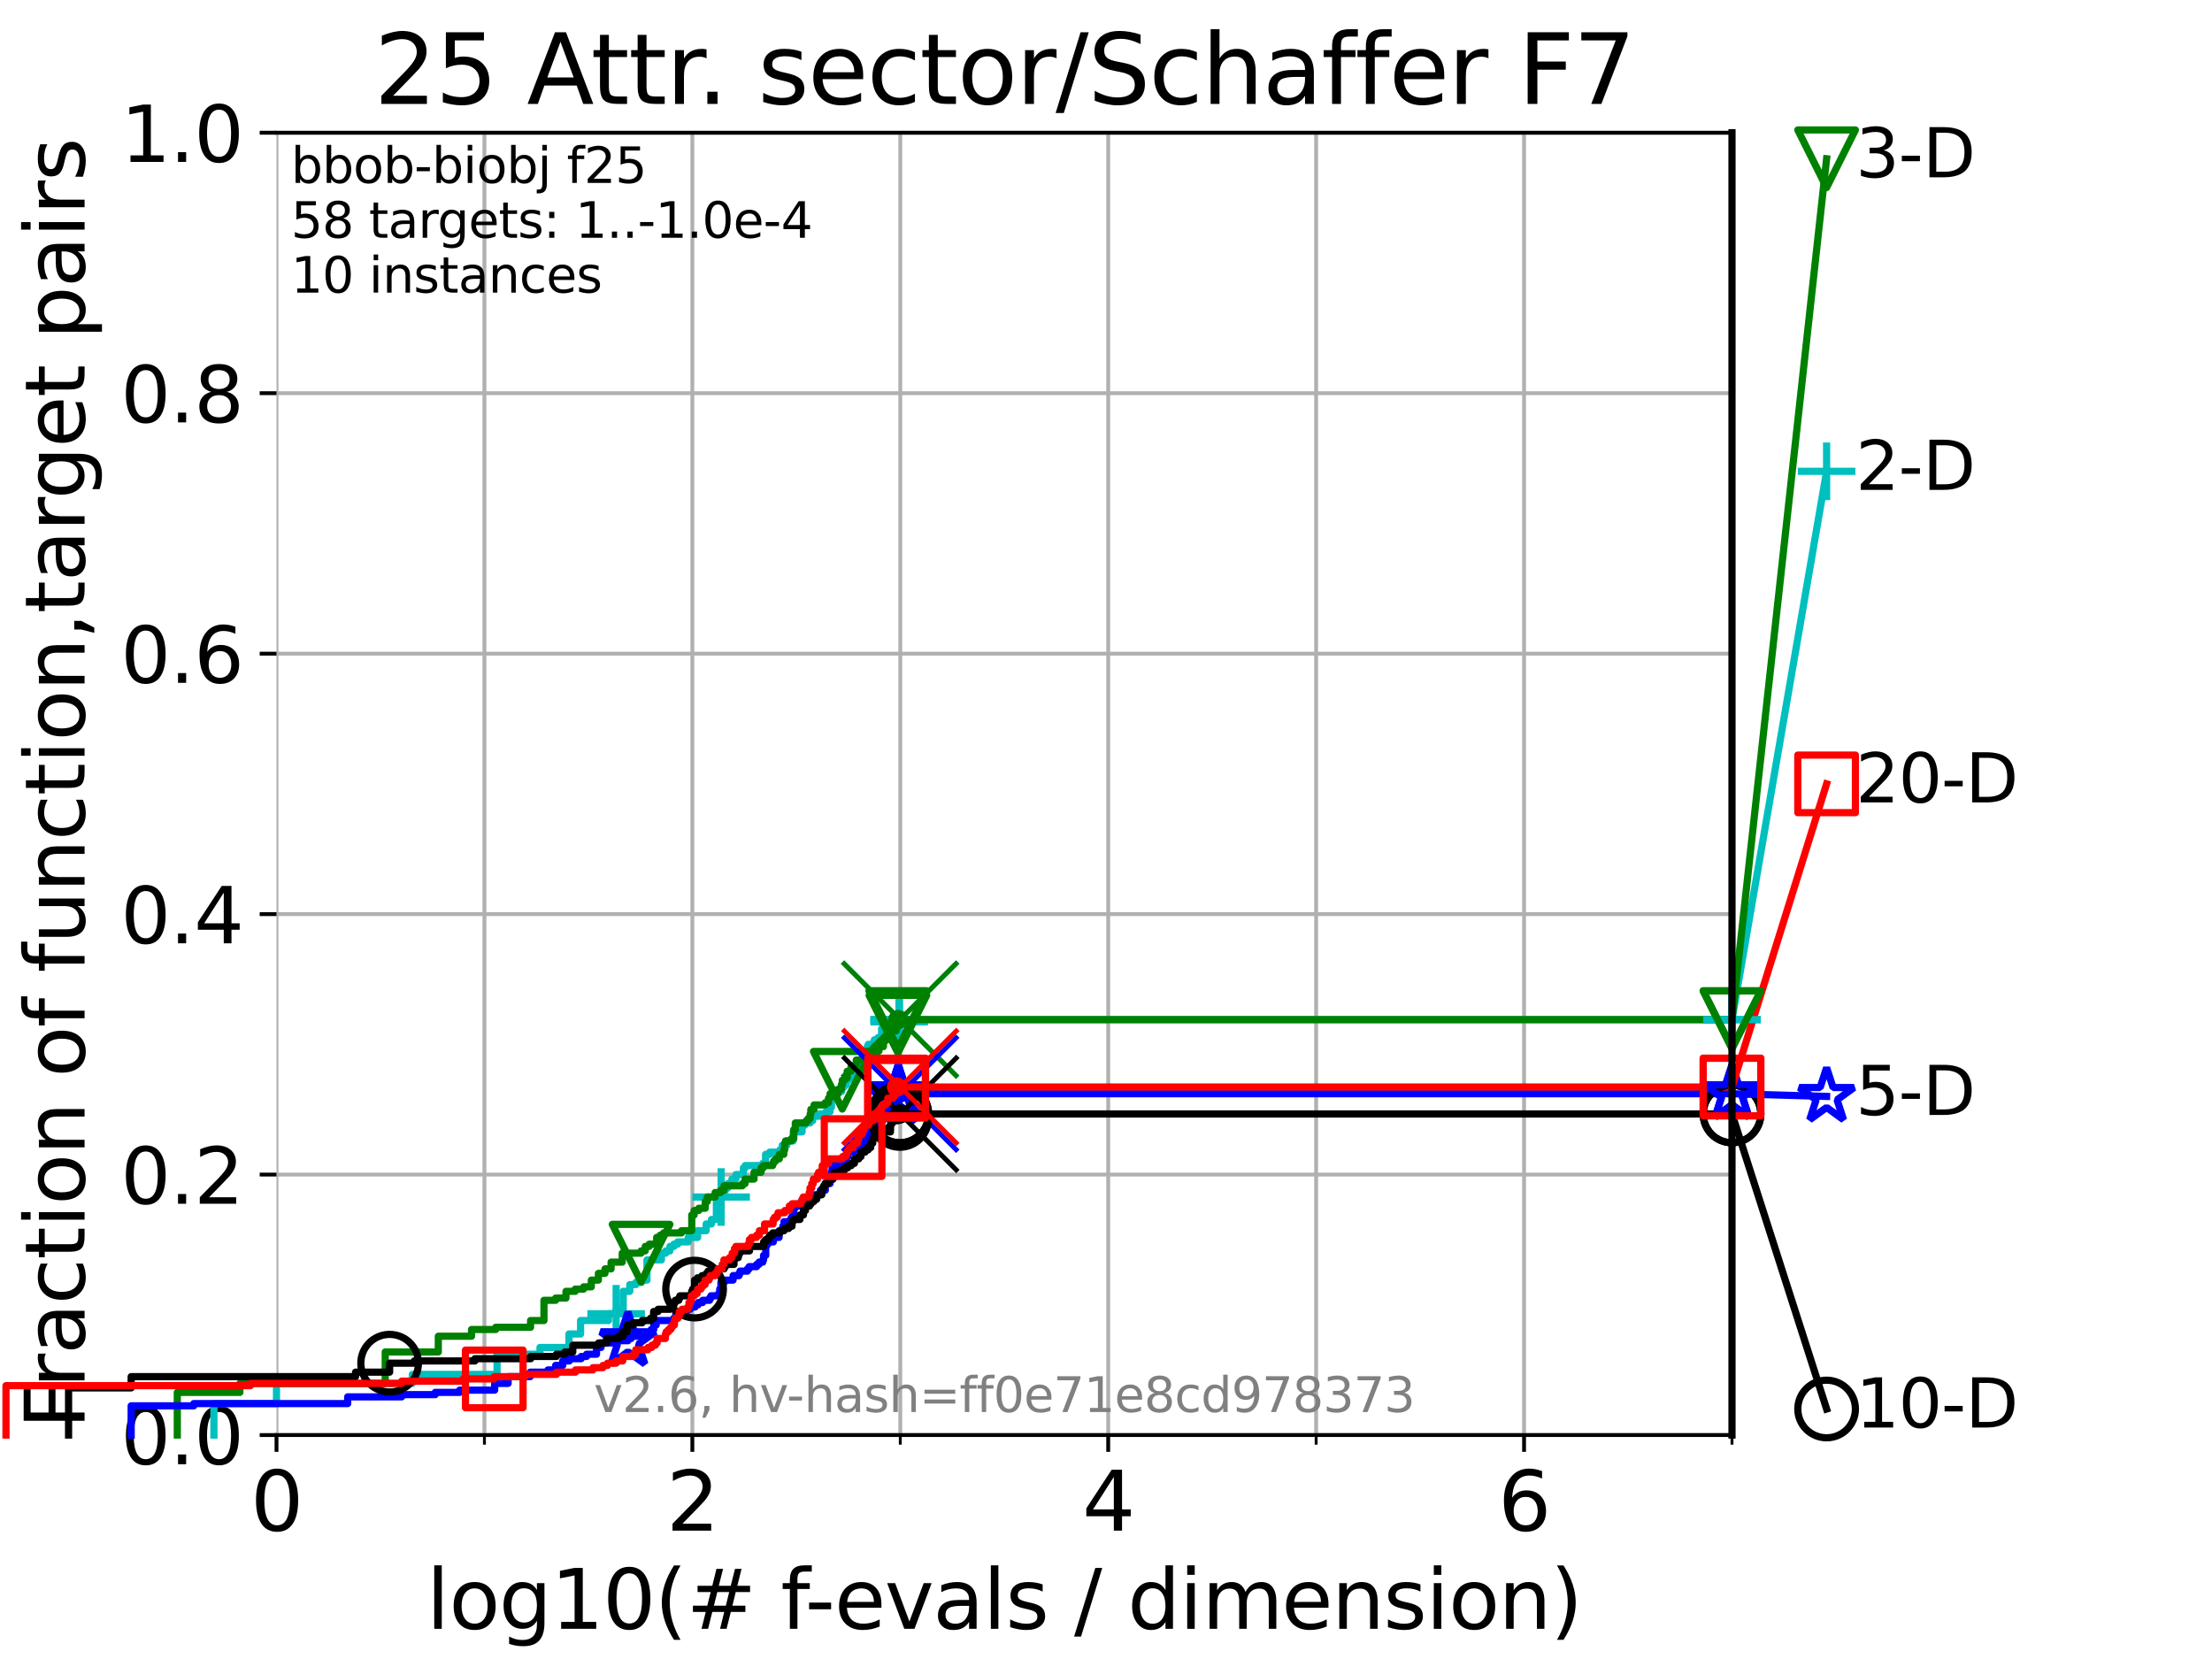 <?xml version="1.0" encoding="utf-8" standalone="no"?>
<!DOCTYPE svg PUBLIC "-//W3C//DTD SVG 1.1//EN"
  "http://www.w3.org/Graphics/SVG/1.1/DTD/svg11.dtd">
<svg xmlns:xlink="http://www.w3.org/1999/xlink" width="460.8pt" height="345.6pt" viewBox="0 0 460.8 345.6" xmlns="http://www.w3.org/2000/svg" version="1.1">
 <defs>
  <style type="text/css">*{stroke-linejoin: round; stroke-linecap: butt}</style>
 </defs>
 <g id="figure_1">
  <g id="patch_1">
   <path d="M 0 345.6 
L 460.8 345.6 
L 460.8 0 
L 0 0 
z
" style="fill: #ffffff"/>
  </g>
  <g id="axes_1">
   <g id="patch_2">
    <path d="M 57.6 298.944 
L 360.806 298.944 
L 360.806 27.648 
L 57.6 27.648 
z
" style="fill: #ffffff"/>
   </g>
   <g id="matplotlib.axis_1">
    <g id="xtick_1">
     <g id="line2d_1">
      <path d="M 57.6 298.944 
L 57.6 27.648 
" clip-path="url(#p3973a90c30)" style="fill: none; stroke: #b0b0b0; stroke-width: 0.8; stroke-linecap: square"/>
     </g>
     <g id="line2d_2">
      <defs>
       <path id="m0acedba9eb" d="M 0 0 
L 0 3.5 
" style="stroke: #000000; stroke-width: 0.8"/>
      </defs>
      <g>
       <use xlink:href="#m0acedba9eb" x="57.6" y="298.944" style="stroke: #000000; stroke-width: 0.8"/>
      </g>
     </g>
     <g id="text_1">
      <!-- 0 -->
      <g transform="translate(52.192 318.861) scale(0.17 -0.17)">
       <defs>
        <path id="DejaVuSans-30" d="M 2034 4250 
Q 1547 4250 1301 3770 
Q 1056 3291 1056 2328 
Q 1056 1369 1301 889 
Q 1547 409 2034 409 
Q 2525 409 2770 889 
Q 3016 1369 3016 2328 
Q 3016 3291 2770 3770 
Q 2525 4250 2034 4250 
z
M 2034 4750 
Q 2819 4750 3233 4129 
Q 3647 3509 3647 2328 
Q 3647 1150 3233 529 
Q 2819 -91 2034 -91 
Q 1250 -91 836 529 
Q 422 1150 422 2328 
Q 422 3509 836 4129 
Q 1250 4750 2034 4750 
z
" transform="scale(0.016)"/>
       </defs>
       <use xlink:href="#DejaVuSans-30"/>
      </g>
     </g>
    </g>
    <g id="xtick_2">
     <g id="line2d_3">
      <path d="M 144.23 298.944 
L 144.23 27.648 
" clip-path="url(#p3973a90c30)" style="fill: none; stroke: #b0b0b0; stroke-width: 0.8; stroke-linecap: square"/>
     </g>
     <g id="line2d_4">
      <g>
       <use xlink:href="#m0acedba9eb" x="144.23" y="298.944" style="stroke: #000000; stroke-width: 0.8"/>
      </g>
     </g>
     <g id="text_2">
      <!-- 2 -->
      <g transform="translate(138.822 318.861) scale(0.17 -0.17)">
       <defs>
        <path id="DejaVuSans-32" d="M 1228 531 
L 3431 531 
L 3431 0 
L 469 0 
L 469 531 
Q 828 903 1448 1529 
Q 2069 2156 2228 2338 
Q 2531 2678 2651 2914 
Q 2772 3150 2772 3378 
Q 2772 3750 2511 3984 
Q 2250 4219 1831 4219 
Q 1534 4219 1204 4116 
Q 875 4013 500 3803 
L 500 4441 
Q 881 4594 1212 4672 
Q 1544 4750 1819 4750 
Q 2544 4750 2975 4387 
Q 3406 4025 3406 3419 
Q 3406 3131 3298 2873 
Q 3191 2616 2906 2266 
Q 2828 2175 2409 1742 
Q 1991 1309 1228 531 
z
" transform="scale(0.016)"/>
       </defs>
       <use xlink:href="#DejaVuSans-32"/>
      </g>
     </g>
    </g>
    <g id="xtick_3">
     <g id="line2d_5">
      <path d="M 230.861 298.944 
L 230.861 27.648 
" clip-path="url(#p3973a90c30)" style="fill: none; stroke: #b0b0b0; stroke-width: 0.8; stroke-linecap: square"/>
     </g>
     <g id="line2d_6">
      <g>
       <use xlink:href="#m0acedba9eb" x="230.861" y="298.944" style="stroke: #000000; stroke-width: 0.8"/>
      </g>
     </g>
     <g id="text_3">
      <!-- 4 -->
      <g transform="translate(225.453 318.861) scale(0.17 -0.17)">
       <defs>
        <path id="DejaVuSans-34" d="M 2419 4116 
L 825 1625 
L 2419 1625 
L 2419 4116 
z
M 2253 4666 
L 3047 4666 
L 3047 1625 
L 3713 1625 
L 3713 1100 
L 3047 1100 
L 3047 0 
L 2419 0 
L 2419 1100 
L 313 1100 
L 313 1709 
L 2253 4666 
z
" transform="scale(0.016)"/>
       </defs>
       <use xlink:href="#DejaVuSans-34"/>
      </g>
     </g>
    </g>
    <g id="xtick_4">
     <g id="line2d_7">
      <path d="M 317.491 298.944 
L 317.491 27.648 
" clip-path="url(#p3973a90c30)" style="fill: none; stroke: #b0b0b0; stroke-width: 0.8; stroke-linecap: square"/>
     </g>
     <g id="line2d_8">
      <g>
       <use xlink:href="#m0acedba9eb" x="317.491" y="298.944" style="stroke: #000000; stroke-width: 0.8"/>
      </g>
     </g>
     <g id="text_4">
      <!-- 6 -->
      <g transform="translate(312.083 318.861) scale(0.17 -0.17)">
       <defs>
        <path id="DejaVuSans-36" d="M 2113 2584 
Q 1688 2584 1439 2293 
Q 1191 2003 1191 1497 
Q 1191 994 1439 701 
Q 1688 409 2113 409 
Q 2538 409 2786 701 
Q 3034 994 3034 1497 
Q 3034 2003 2786 2293 
Q 2538 2584 2113 2584 
z
M 3366 4563 
L 3366 3988 
Q 3128 4100 2886 4159 
Q 2644 4219 2406 4219 
Q 1781 4219 1451 3797 
Q 1122 3375 1075 2522 
Q 1259 2794 1537 2939 
Q 1816 3084 2150 3084 
Q 2853 3084 3261 2657 
Q 3669 2231 3669 1497 
Q 3669 778 3244 343 
Q 2819 -91 2113 -91 
Q 1303 -91 875 529 
Q 447 1150 447 2328 
Q 447 3434 972 4092 
Q 1497 4750 2381 4750 
Q 2619 4750 2861 4703 
Q 3103 4656 3366 4563 
z
" transform="scale(0.016)"/>
       </defs>
       <use xlink:href="#DejaVuSans-36"/>
      </g>
     </g>
    </g>
    <g id="xtick_5">
     <g id="line2d_9">
      <path d="M 100.915 298.944 
L 100.915 27.648 
" clip-path="url(#p3973a90c30)" style="fill: none; stroke: #b0b0b0; stroke-width: 0.8; stroke-linecap: square"/>
     </g>
     <g id="line2d_10">
      <defs>
       <path id="mb8b213269f" d="M 0 0 
L 0 2 
" style="stroke: #000000; stroke-width: 0.6"/>
      </defs>
      <g>
       <use xlink:href="#mb8b213269f" x="100.915" y="298.944" style="stroke: #000000; stroke-width: 0.6"/>
      </g>
     </g>
    </g>
    <g id="xtick_6">
     <g id="line2d_11">
      <path d="M 187.546 298.944 
L 187.546 27.648 
" clip-path="url(#p3973a90c30)" style="fill: none; stroke: #b0b0b0; stroke-width: 0.8; stroke-linecap: square"/>
     </g>
     <g id="line2d_12">
      <g>
       <use xlink:href="#mb8b213269f" x="187.546" y="298.944" style="stroke: #000000; stroke-width: 0.6"/>
      </g>
     </g>
    </g>
    <g id="xtick_7">
     <g id="line2d_13">
      <path d="M 274.176 298.944 
L 274.176 27.648 
" clip-path="url(#p3973a90c30)" style="fill: none; stroke: #b0b0b0; stroke-width: 0.8; stroke-linecap: square"/>
     </g>
     <g id="line2d_14">
      <g>
       <use xlink:href="#mb8b213269f" x="274.176" y="298.944" style="stroke: #000000; stroke-width: 0.6"/>
      </g>
     </g>
    </g>
    <g id="xtick_8">
     <g id="line2d_15">
      <path d="M 360.806 298.944 
L 360.806 27.648 
" clip-path="url(#p3973a90c30)" style="fill: none; stroke: #b0b0b0; stroke-width: 0.8; stroke-linecap: square"/>
     </g>
     <g id="line2d_16">
      <g>
       <use xlink:href="#mb8b213269f" x="360.806" y="298.944" style="stroke: #000000; stroke-width: 0.6"/>
      </g>
     </g>
    </g>
    <g id="text_5">
     <!-- log10(# f-evals / dimension) -->
     <g transform="translate(88.823 339.314) scale(0.17 -0.17)">
      <defs>
       <path id="DejaVuSans-6c" d="M 603 4863 
L 1178 4863 
L 1178 0 
L 603 0 
L 603 4863 
z
" transform="scale(0.016)"/>
       <path id="DejaVuSans-6f" d="M 1959 3097 
Q 1497 3097 1228 2736 
Q 959 2375 959 1747 
Q 959 1119 1226 758 
Q 1494 397 1959 397 
Q 2419 397 2687 759 
Q 2956 1122 2956 1747 
Q 2956 2369 2687 2733 
Q 2419 3097 1959 3097 
z
M 1959 3584 
Q 2709 3584 3137 3096 
Q 3566 2609 3566 1747 
Q 3566 888 3137 398 
Q 2709 -91 1959 -91 
Q 1206 -91 779 398 
Q 353 888 353 1747 
Q 353 2609 779 3096 
Q 1206 3584 1959 3584 
z
" transform="scale(0.016)"/>
       <path id="DejaVuSans-67" d="M 2906 1791 
Q 2906 2416 2648 2759 
Q 2391 3103 1925 3103 
Q 1463 3103 1205 2759 
Q 947 2416 947 1791 
Q 947 1169 1205 825 
Q 1463 481 1925 481 
Q 2391 481 2648 825 
Q 2906 1169 2906 1791 
z
M 3481 434 
Q 3481 -459 3084 -895 
Q 2688 -1331 1869 -1331 
Q 1566 -1331 1297 -1286 
Q 1028 -1241 775 -1147 
L 775 -588 
Q 1028 -725 1275 -790 
Q 1522 -856 1778 -856 
Q 2344 -856 2625 -561 
Q 2906 -266 2906 331 
L 2906 616 
Q 2728 306 2450 153 
Q 2172 0 1784 0 
Q 1141 0 747 490 
Q 353 981 353 1791 
Q 353 2603 747 3093 
Q 1141 3584 1784 3584 
Q 2172 3584 2450 3431 
Q 2728 3278 2906 2969 
L 2906 3500 
L 3481 3500 
L 3481 434 
z
" transform="scale(0.016)"/>
       <path id="DejaVuSans-31" d="M 794 531 
L 1825 531 
L 1825 4091 
L 703 3866 
L 703 4441 
L 1819 4666 
L 2450 4666 
L 2450 531 
L 3481 531 
L 3481 0 
L 794 0 
L 794 531 
z
" transform="scale(0.016)"/>
       <path id="DejaVuSans-28" d="M 1984 4856 
Q 1566 4138 1362 3434 
Q 1159 2731 1159 2009 
Q 1159 1288 1364 580 
Q 1569 -128 1984 -844 
L 1484 -844 
Q 1016 -109 783 600 
Q 550 1309 550 2009 
Q 550 2706 781 3412 
Q 1013 4119 1484 4856 
L 1984 4856 
z
" transform="scale(0.016)"/>
       <path id="DejaVuSans-23" d="M 3272 2816 
L 2363 2816 
L 2100 1772 
L 3016 1772 
L 3272 2816 
z
M 2803 4594 
L 2478 3297 
L 3391 3297 
L 3719 4594 
L 4219 4594 
L 3897 3297 
L 4872 3297 
L 4872 2816 
L 3775 2816 
L 3519 1772 
L 4513 1772 
L 4513 1294 
L 3397 1294 
L 3072 0 
L 2572 0 
L 2894 1294 
L 1978 1294 
L 1656 0 
L 1153 0 
L 1478 1294 
L 494 1294 
L 494 1772 
L 1594 1772 
L 1856 2816 
L 850 2816 
L 850 3297 
L 1978 3297 
L 2297 4594 
L 2803 4594 
z
" transform="scale(0.016)"/>
       <path id="DejaVuSans-20" transform="scale(0.016)"/>
       <path id="DejaVuSans-66" d="M 2375 4863 
L 2375 4384 
L 1825 4384 
Q 1516 4384 1395 4259 
Q 1275 4134 1275 3809 
L 1275 3500 
L 2222 3500 
L 2222 3053 
L 1275 3053 
L 1275 0 
L 697 0 
L 697 3053 
L 147 3053 
L 147 3500 
L 697 3500 
L 697 3744 
Q 697 4328 969 4595 
Q 1241 4863 1831 4863 
L 2375 4863 
z
" transform="scale(0.016)"/>
       <path id="DejaVuSans-2d" d="M 313 2009 
L 1997 2009 
L 1997 1497 
L 313 1497 
L 313 2009 
z
" transform="scale(0.016)"/>
       <path id="DejaVuSans-65" d="M 3597 1894 
L 3597 1613 
L 953 1613 
Q 991 1019 1311 708 
Q 1631 397 2203 397 
Q 2534 397 2845 478 
Q 3156 559 3463 722 
L 3463 178 
Q 3153 47 2828 -22 
Q 2503 -91 2169 -91 
Q 1331 -91 842 396 
Q 353 884 353 1716 
Q 353 2575 817 3079 
Q 1281 3584 2069 3584 
Q 2775 3584 3186 3129 
Q 3597 2675 3597 1894 
z
M 3022 2063 
Q 3016 2534 2758 2815 
Q 2500 3097 2075 3097 
Q 1594 3097 1305 2825 
Q 1016 2553 972 2059 
L 3022 2063 
z
" transform="scale(0.016)"/>
       <path id="DejaVuSans-76" d="M 191 3500 
L 800 3500 
L 1894 563 
L 2988 3500 
L 3597 3500 
L 2284 0 
L 1503 0 
L 191 3500 
z
" transform="scale(0.016)"/>
       <path id="DejaVuSans-61" d="M 2194 1759 
Q 1497 1759 1228 1600 
Q 959 1441 959 1056 
Q 959 750 1161 570 
Q 1363 391 1709 391 
Q 2188 391 2477 730 
Q 2766 1069 2766 1631 
L 2766 1759 
L 2194 1759 
z
M 3341 1997 
L 3341 0 
L 2766 0 
L 2766 531 
Q 2569 213 2275 61 
Q 1981 -91 1556 -91 
Q 1019 -91 701 211 
Q 384 513 384 1019 
Q 384 1609 779 1909 
Q 1175 2209 1959 2209 
L 2766 2209 
L 2766 2266 
Q 2766 2663 2505 2880 
Q 2244 3097 1772 3097 
Q 1472 3097 1187 3025 
Q 903 2953 641 2809 
L 641 3341 
Q 956 3463 1253 3523 
Q 1550 3584 1831 3584 
Q 2591 3584 2966 3190 
Q 3341 2797 3341 1997 
z
" transform="scale(0.016)"/>
       <path id="DejaVuSans-73" d="M 2834 3397 
L 2834 2853 
Q 2591 2978 2328 3040 
Q 2066 3103 1784 3103 
Q 1356 3103 1142 2972 
Q 928 2841 928 2578 
Q 928 2378 1081 2264 
Q 1234 2150 1697 2047 
L 1894 2003 
Q 2506 1872 2764 1633 
Q 3022 1394 3022 966 
Q 3022 478 2636 193 
Q 2250 -91 1575 -91 
Q 1294 -91 989 -36 
Q 684 19 347 128 
L 347 722 
Q 666 556 975 473 
Q 1284 391 1588 391 
Q 1994 391 2212 530 
Q 2431 669 2431 922 
Q 2431 1156 2273 1281 
Q 2116 1406 1581 1522 
L 1381 1569 
Q 847 1681 609 1914 
Q 372 2147 372 2553 
Q 372 3047 722 3315 
Q 1072 3584 1716 3584 
Q 2034 3584 2315 3537 
Q 2597 3491 2834 3397 
z
" transform="scale(0.016)"/>
       <path id="DejaVuSans-2f" d="M 1625 4666 
L 2156 4666 
L 531 -594 
L 0 -594 
L 1625 4666 
z
" transform="scale(0.016)"/>
       <path id="DejaVuSans-64" d="M 2906 2969 
L 2906 4863 
L 3481 4863 
L 3481 0 
L 2906 0 
L 2906 525 
Q 2725 213 2448 61 
Q 2172 -91 1784 -91 
Q 1150 -91 751 415 
Q 353 922 353 1747 
Q 353 2572 751 3078 
Q 1150 3584 1784 3584 
Q 2172 3584 2448 3432 
Q 2725 3281 2906 2969 
z
M 947 1747 
Q 947 1113 1208 752 
Q 1469 391 1925 391 
Q 2381 391 2643 752 
Q 2906 1113 2906 1747 
Q 2906 2381 2643 2742 
Q 2381 3103 1925 3103 
Q 1469 3103 1208 2742 
Q 947 2381 947 1747 
z
" transform="scale(0.016)"/>
       <path id="DejaVuSans-69" d="M 603 3500 
L 1178 3500 
L 1178 0 
L 603 0 
L 603 3500 
z
M 603 4863 
L 1178 4863 
L 1178 4134 
L 603 4134 
L 603 4863 
z
" transform="scale(0.016)"/>
       <path id="DejaVuSans-6d" d="M 3328 2828 
Q 3544 3216 3844 3400 
Q 4144 3584 4550 3584 
Q 5097 3584 5394 3201 
Q 5691 2819 5691 2113 
L 5691 0 
L 5113 0 
L 5113 2094 
Q 5113 2597 4934 2840 
Q 4756 3084 4391 3084 
Q 3944 3084 3684 2787 
Q 3425 2491 3425 1978 
L 3425 0 
L 2847 0 
L 2847 2094 
Q 2847 2600 2669 2842 
Q 2491 3084 2119 3084 
Q 1678 3084 1418 2786 
Q 1159 2488 1159 1978 
L 1159 0 
L 581 0 
L 581 3500 
L 1159 3500 
L 1159 2956 
Q 1356 3278 1631 3431 
Q 1906 3584 2284 3584 
Q 2666 3584 2933 3390 
Q 3200 3197 3328 2828 
z
" transform="scale(0.016)"/>
       <path id="DejaVuSans-6e" d="M 3513 2113 
L 3513 0 
L 2938 0 
L 2938 2094 
Q 2938 2591 2744 2837 
Q 2550 3084 2163 3084 
Q 1697 3084 1428 2787 
Q 1159 2491 1159 1978 
L 1159 0 
L 581 0 
L 581 3500 
L 1159 3500 
L 1159 2956 
Q 1366 3272 1645 3428 
Q 1925 3584 2291 3584 
Q 2894 3584 3203 3211 
Q 3513 2838 3513 2113 
z
" transform="scale(0.016)"/>
       <path id="DejaVuSans-29" d="M 513 4856 
L 1013 4856 
Q 1481 4119 1714 3412 
Q 1947 2706 1947 2009 
Q 1947 1309 1714 600 
Q 1481 -109 1013 -844 
L 513 -844 
Q 928 -128 1133 580 
Q 1338 1288 1338 2009 
Q 1338 2731 1133 3434 
Q 928 4138 513 4856 
z
" transform="scale(0.016)"/>
      </defs>
      <use xlink:href="#DejaVuSans-6c"/>
      <use xlink:href="#DejaVuSans-6f" x="27.783"/>
      <use xlink:href="#DejaVuSans-67" x="88.965"/>
      <use xlink:href="#DejaVuSans-31" x="152.441"/>
      <use xlink:href="#DejaVuSans-30" x="216.064"/>
      <use xlink:href="#DejaVuSans-28" x="279.688"/>
      <use xlink:href="#DejaVuSans-23" x="318.701"/>
      <use xlink:href="#DejaVuSans-20" x="402.49"/>
      <use xlink:href="#DejaVuSans-66" x="434.277"/>
      <use xlink:href="#DejaVuSans-2d" x="463.982"/>
      <use xlink:href="#DejaVuSans-65" x="500.066"/>
      <use xlink:href="#DejaVuSans-76" x="561.59"/>
      <use xlink:href="#DejaVuSans-61" x="620.77"/>
      <use xlink:href="#DejaVuSans-6c" x="682.049"/>
      <use xlink:href="#DejaVuSans-73" x="709.832"/>
      <use xlink:href="#DejaVuSans-20" x="761.932"/>
      <use xlink:href="#DejaVuSans-2f" x="793.719"/>
      <use xlink:href="#DejaVuSans-20" x="827.41"/>
      <use xlink:href="#DejaVuSans-64" x="859.197"/>
      <use xlink:href="#DejaVuSans-69" x="922.674"/>
      <use xlink:href="#DejaVuSans-6d" x="950.457"/>
      <use xlink:href="#DejaVuSans-65" x="1047.869"/>
      <use xlink:href="#DejaVuSans-6e" x="1109.393"/>
      <use xlink:href="#DejaVuSans-73" x="1172.771"/>
      <use xlink:href="#DejaVuSans-69" x="1224.871"/>
      <use xlink:href="#DejaVuSans-6f" x="1252.654"/>
      <use xlink:href="#DejaVuSans-6e" x="1313.836"/>
      <use xlink:href="#DejaVuSans-29" x="1377.215"/>
     </g>
    </g>
   </g>
   <g id="matplotlib.axis_2">
    <g id="ytick_1">
     <g id="line2d_17">
      <path d="M 57.6 298.944 
L 360.806 298.944 
" clip-path="url(#p3973a90c30)" style="fill: none; stroke: #b0b0b0; stroke-width: 0.8; stroke-linecap: square"/>
     </g>
     <g id="line2d_18">
      <defs>
       <path id="m856e7af1b5" d="M 0 0 
L -3.5 0 
" style="stroke: #000000; stroke-width: 0.8"/>
      </defs>
      <g>
       <use xlink:href="#m856e7af1b5" x="57.6" y="298.944" style="stroke: #000000; stroke-width: 0.8"/>
      </g>
     </g>
     <g id="text_6">
      <!-- 0.0 -->
      <g transform="translate(25.155 305.023) scale(0.16 -0.16)">
       <defs>
        <path id="DejaVuSans-2e" d="M 684 794 
L 1344 794 
L 1344 0 
L 684 0 
L 684 794 
z
" transform="scale(0.016)"/>
       </defs>
       <use xlink:href="#DejaVuSans-30"/>
       <use xlink:href="#DejaVuSans-2e" x="63.623"/>
       <use xlink:href="#DejaVuSans-30" x="95.41"/>
      </g>
     </g>
    </g>
    <g id="ytick_2">
     <g id="line2d_19">
      <path d="M 57.6 244.685 
L 360.806 244.685 
" clip-path="url(#p3973a90c30)" style="fill: none; stroke: #b0b0b0; stroke-width: 0.8; stroke-linecap: square"/>
     </g>
     <g id="line2d_20">
      <g>
       <use xlink:href="#m856e7af1b5" x="57.6" y="244.685" style="stroke: #000000; stroke-width: 0.8"/>
      </g>
     </g>
     <g id="text_7">
      <!-- 0.2 -->
      <g transform="translate(25.155 250.764) scale(0.16 -0.16)">
       <use xlink:href="#DejaVuSans-30"/>
       <use xlink:href="#DejaVuSans-2e" x="63.623"/>
       <use xlink:href="#DejaVuSans-32" x="95.41"/>
      </g>
     </g>
    </g>
    <g id="ytick_3">
     <g id="line2d_21">
      <path d="M 57.6 190.426 
L 360.806 190.426 
" clip-path="url(#p3973a90c30)" style="fill: none; stroke: #b0b0b0; stroke-width: 0.8; stroke-linecap: square"/>
     </g>
     <g id="line2d_22">
      <g>
       <use xlink:href="#m856e7af1b5" x="57.6" y="190.426" style="stroke: #000000; stroke-width: 0.8"/>
      </g>
     </g>
     <g id="text_8">
      <!-- 0.4 -->
      <g transform="translate(25.155 196.504) scale(0.16 -0.16)">
       <use xlink:href="#DejaVuSans-30"/>
       <use xlink:href="#DejaVuSans-2e" x="63.623"/>
       <use xlink:href="#DejaVuSans-34" x="95.41"/>
      </g>
     </g>
    </g>
    <g id="ytick_4">
     <g id="line2d_23">
      <path d="M 57.6 136.166 
L 360.806 136.166 
" clip-path="url(#p3973a90c30)" style="fill: none; stroke: #b0b0b0; stroke-width: 0.8; stroke-linecap: square"/>
     </g>
     <g id="line2d_24">
      <g>
       <use xlink:href="#m856e7af1b5" x="57.6" y="136.166" style="stroke: #000000; stroke-width: 0.8"/>
      </g>
     </g>
     <g id="text_9">
      <!-- 0.6 -->
      <g transform="translate(25.155 142.245) scale(0.16 -0.16)">
       <use xlink:href="#DejaVuSans-30"/>
       <use xlink:href="#DejaVuSans-2e" x="63.623"/>
       <use xlink:href="#DejaVuSans-36" x="95.41"/>
      </g>
     </g>
    </g>
    <g id="ytick_5">
     <g id="line2d_25">
      <path d="M 57.6 81.907 
L 360.806 81.907 
" clip-path="url(#p3973a90c30)" style="fill: none; stroke: #b0b0b0; stroke-width: 0.8; stroke-linecap: square"/>
     </g>
     <g id="line2d_26">
      <g>
       <use xlink:href="#m856e7af1b5" x="57.6" y="81.907" style="stroke: #000000; stroke-width: 0.8"/>
      </g>
     </g>
     <g id="text_10">
      <!-- 0.8 -->
      <g transform="translate(25.155 87.986) scale(0.16 -0.16)">
       <defs>
        <path id="DejaVuSans-38" d="M 2034 2216 
Q 1584 2216 1326 1975 
Q 1069 1734 1069 1313 
Q 1069 891 1326 650 
Q 1584 409 2034 409 
Q 2484 409 2743 651 
Q 3003 894 3003 1313 
Q 3003 1734 2745 1975 
Q 2488 2216 2034 2216 
z
M 1403 2484 
Q 997 2584 770 2862 
Q 544 3141 544 3541 
Q 544 4100 942 4425 
Q 1341 4750 2034 4750 
Q 2731 4750 3128 4425 
Q 3525 4100 3525 3541 
Q 3525 3141 3298 2862 
Q 3072 2584 2669 2484 
Q 3125 2378 3379 2068 
Q 3634 1759 3634 1313 
Q 3634 634 3220 271 
Q 2806 -91 2034 -91 
Q 1263 -91 848 271 
Q 434 634 434 1313 
Q 434 1759 690 2068 
Q 947 2378 1403 2484 
z
M 1172 3481 
Q 1172 3119 1398 2916 
Q 1625 2713 2034 2713 
Q 2441 2713 2670 2916 
Q 2900 3119 2900 3481 
Q 2900 3844 2670 4047 
Q 2441 4250 2034 4250 
Q 1625 4250 1398 4047 
Q 1172 3844 1172 3481 
z
" transform="scale(0.016)"/>
       </defs>
       <use xlink:href="#DejaVuSans-30"/>
       <use xlink:href="#DejaVuSans-2e" x="63.623"/>
       <use xlink:href="#DejaVuSans-38" x="95.41"/>
      </g>
     </g>
    </g>
    <g id="ytick_6">
     <g id="line2d_27">
      <path d="M 57.6 27.648 
L 360.806 27.648 
" clip-path="url(#p3973a90c30)" style="fill: none; stroke: #b0b0b0; stroke-width: 0.8; stroke-linecap: square"/>
     </g>
     <g id="line2d_28">
      <g>
       <use xlink:href="#m856e7af1b5" x="57.6" y="27.648" style="stroke: #000000; stroke-width: 0.8"/>
      </g>
     </g>
     <g id="text_11">
      <!-- 1.0 -->
      <g transform="translate(25.155 33.727) scale(0.16 -0.16)">
       <use xlink:href="#DejaVuSans-31"/>
       <use xlink:href="#DejaVuSans-2e" x="63.623"/>
       <use xlink:href="#DejaVuSans-30" x="95.41"/>
      </g>
     </g>
    </g>
    <g id="text_12">
     <!-- Fraction of function,target pairs -->
     <g transform="translate(17.62 297.681) rotate(-90) scale(0.17 -0.17)">
      <defs>
       <path id="DejaVuSans-46" d="M 628 4666 
L 3309 4666 
L 3309 4134 
L 1259 4134 
L 1259 2759 
L 3109 2759 
L 3109 2228 
L 1259 2228 
L 1259 0 
L 628 0 
L 628 4666 
z
" transform="scale(0.016)"/>
       <path id="DejaVuSans-72" d="M 2631 2963 
Q 2534 3019 2420 3045 
Q 2306 3072 2169 3072 
Q 1681 3072 1420 2755 
Q 1159 2438 1159 1844 
L 1159 0 
L 581 0 
L 581 3500 
L 1159 3500 
L 1159 2956 
Q 1341 3275 1631 3429 
Q 1922 3584 2338 3584 
Q 2397 3584 2469 3576 
Q 2541 3569 2628 3553 
L 2631 2963 
z
" transform="scale(0.016)"/>
       <path id="DejaVuSans-63" d="M 3122 3366 
L 3122 2828 
Q 2878 2963 2633 3030 
Q 2388 3097 2138 3097 
Q 1578 3097 1268 2742 
Q 959 2388 959 1747 
Q 959 1106 1268 751 
Q 1578 397 2138 397 
Q 2388 397 2633 464 
Q 2878 531 3122 666 
L 3122 134 
Q 2881 22 2623 -34 
Q 2366 -91 2075 -91 
Q 1284 -91 818 406 
Q 353 903 353 1747 
Q 353 2603 823 3093 
Q 1294 3584 2113 3584 
Q 2378 3584 2631 3529 
Q 2884 3475 3122 3366 
z
" transform="scale(0.016)"/>
       <path id="DejaVuSans-74" d="M 1172 4494 
L 1172 3500 
L 2356 3500 
L 2356 3053 
L 1172 3053 
L 1172 1153 
Q 1172 725 1289 603 
Q 1406 481 1766 481 
L 2356 481 
L 2356 0 
L 1766 0 
Q 1100 0 847 248 
Q 594 497 594 1153 
L 594 3053 
L 172 3053 
L 172 3500 
L 594 3500 
L 594 4494 
L 1172 4494 
z
" transform="scale(0.016)"/>
       <path id="DejaVuSans-75" d="M 544 1381 
L 544 3500 
L 1119 3500 
L 1119 1403 
Q 1119 906 1312 657 
Q 1506 409 1894 409 
Q 2359 409 2629 706 
Q 2900 1003 2900 1516 
L 2900 3500 
L 3475 3500 
L 3475 0 
L 2900 0 
L 2900 538 
Q 2691 219 2414 64 
Q 2138 -91 1772 -91 
Q 1169 -91 856 284 
Q 544 659 544 1381 
z
M 1991 3584 
L 1991 3584 
z
" transform="scale(0.016)"/>
       <path id="DejaVuSans-2c" d="M 750 794 
L 1409 794 
L 1409 256 
L 897 -744 
L 494 -744 
L 750 256 
L 750 794 
z
" transform="scale(0.016)"/>
       <path id="DejaVuSans-70" d="M 1159 525 
L 1159 -1331 
L 581 -1331 
L 581 3500 
L 1159 3500 
L 1159 2969 
Q 1341 3281 1617 3432 
Q 1894 3584 2278 3584 
Q 2916 3584 3314 3078 
Q 3713 2572 3713 1747 
Q 3713 922 3314 415 
Q 2916 -91 2278 -91 
Q 1894 -91 1617 61 
Q 1341 213 1159 525 
z
M 3116 1747 
Q 3116 2381 2855 2742 
Q 2594 3103 2138 3103 
Q 1681 3103 1420 2742 
Q 1159 2381 1159 1747 
Q 1159 1113 1420 752 
Q 1681 391 2138 391 
Q 2594 391 2855 752 
Q 3116 1113 3116 1747 
z
" transform="scale(0.016)"/>
      </defs>
      <use xlink:href="#DejaVuSans-46"/>
      <use xlink:href="#DejaVuSans-72" x="50.27"/>
      <use xlink:href="#DejaVuSans-61" x="91.383"/>
      <use xlink:href="#DejaVuSans-63" x="152.662"/>
      <use xlink:href="#DejaVuSans-74" x="207.643"/>
      <use xlink:href="#DejaVuSans-69" x="246.852"/>
      <use xlink:href="#DejaVuSans-6f" x="274.635"/>
      <use xlink:href="#DejaVuSans-6e" x="335.816"/>
      <use xlink:href="#DejaVuSans-20" x="399.195"/>
      <use xlink:href="#DejaVuSans-6f" x="430.982"/>
      <use xlink:href="#DejaVuSans-66" x="492.164"/>
      <use xlink:href="#DejaVuSans-20" x="527.369"/>
      <use xlink:href="#DejaVuSans-66" x="559.156"/>
      <use xlink:href="#DejaVuSans-75" x="594.361"/>
      <use xlink:href="#DejaVuSans-6e" x="657.74"/>
      <use xlink:href="#DejaVuSans-63" x="721.119"/>
      <use xlink:href="#DejaVuSans-74" x="776.1"/>
      <use xlink:href="#DejaVuSans-69" x="815.309"/>
      <use xlink:href="#DejaVuSans-6f" x="843.092"/>
      <use xlink:href="#DejaVuSans-6e" x="904.273"/>
      <use xlink:href="#DejaVuSans-2c" x="967.652"/>
      <use xlink:href="#DejaVuSans-74" x="999.439"/>
      <use xlink:href="#DejaVuSans-61" x="1038.648"/>
      <use xlink:href="#DejaVuSans-72" x="1099.928"/>
      <use xlink:href="#DejaVuSans-67" x="1139.291"/>
      <use xlink:href="#DejaVuSans-65" x="1202.768"/>
      <use xlink:href="#DejaVuSans-74" x="1264.291"/>
      <use xlink:href="#DejaVuSans-20" x="1303.5"/>
      <use xlink:href="#DejaVuSans-70" x="1335.287"/>
      <use xlink:href="#DejaVuSans-61" x="1398.764"/>
      <use xlink:href="#DejaVuSans-69" x="1460.043"/>
      <use xlink:href="#DejaVuSans-72" x="1487.826"/>
      <use xlink:href="#DejaVuSans-73" x="1528.939"/>
     </g>
    </g>
   </g>
   <g id="line2d_29">
    <defs>
     <path id="m159bbe4e1b" d="M 0 1.5 
C 0.398 1.5 0.779 1.342 1.061 1.061 
C 1.342 0.779 1.5 0.398 1.5 0 
C 1.5 -0.398 1.342 -0.779 1.061 -1.061 
C 0.779 -1.342 0.398 -1.5 0 -1.5 
C -0.398 -1.5 -0.779 -1.342 -1.061 -1.061 
C -1.342 -0.779 -1.5 -0.398 -1.5 0 
C -1.5 0.398 -1.342 0.779 -1.061 1.061 
C -0.779 1.342 -0.398 1.5 0 1.5 
z
" style="stroke: #00bfbf"/>
    </defs>
    <g>
     <use xlink:href="#m159bbe4e1b" x="187.318" y="212.41" style="fill: #00bfbf; stroke: #00bfbf"/>
     <use xlink:href="#m159bbe4e1b" x="187.318" y="212.41" style="fill: #00bfbf; stroke: #00bfbf"/>
    </g>
   </g>
   <g id="line2d_30">
    <path d="M 44.561 298.944 
L 44.561 292.395 
L 57.6 292.395 
L 57.6 288.186 
L 85.894 288.186 
L 85.894 286.315 
L 103.544 286.315 
L 103.544 282.105 
L 112.488 282.105 
L 112.488 280.702 
L 118.525 280.702 
L 118.525 277.895 
L 120.944 277.895 
L 120.944 275.089 
L 126.757 275.089 
L 126.757 273.685 
L 128.354 273.685 
L 128.354 272.75 
L 129.826 272.75 
L 129.826 269.008 
L 131.191 269.008 
L 131.191 267.605 
L 132.464 267.605 
L 132.464 267.137 
L 133.656 267.137 
L 133.656 266.669 
L 134.777 266.669 
L 134.777 262.459 
L 137.788 262.459 
L 137.788 261.056 
L 138.693 261.056 
L 138.693 260.588 
L 139.556 260.588 
L 139.556 259.653 
L 140.382 259.653 
L 140.382 259.185 
L 141.173 259.185 
L 141.173 258.717 
L 143.364 258.717 
L 143.364 257.782 
L 145.327 257.782 
L 145.327 256.379 
L 147.103 256.379 
L 147.103 254.975 
L 148.201 254.975 
L 148.201 254.04 
L 149.238 254.04 
L 149.238 250.298 
L 150.221 250.298 
L 150.221 249.362 
L 150.694 249.362 
L 150.694 247.959 
L 151.155 247.959 
L 151.155 247.491 
L 151.605 247.491 
L 151.605 246.556 
L 152.475 246.556 
L 152.475 245.62 
L 153.306 245.62 
L 153.306 244.685 
L 154.865 244.685 
L 154.865 243.282 
L 155.235 243.282 
L 155.235 242.814 
L 158.891 242.814 
L 158.891 242.346 
L 159.485 242.346 
L 159.485 240.475 
L 160.343 240.475 
L 160.343 240.007 
L 162.457 240.007 
L 162.457 239.54 
L 162.95 239.54 
L 162.95 238.604 
L 163.899 238.604 
L 163.899 237.669 
L 165.239 237.669 
L 165.239 235.798 
L 167.085 235.798 
L 167.085 234.394 
L 167.662 234.394 
L 167.662 233.927 
L 168.766 233.927 
L 168.766 233.459 
L 169.294 233.459 
L 169.294 232.523 
L 170.635 232.523 
L 170.635 232.056 
L 172.037 232.056 
L 172.037 231.588 
L 172.917 231.588 
L 172.917 230.652 
L 173.202 230.652 
L 173.202 228.781 
L 173.895 228.781 
L 173.895 228.313 
L 174.298 228.313 
L 174.298 227.378 
L 175.334 227.378 
L 175.334 226.442 
L 175.832 226.442 
L 175.832 225.975 
L 176.316 225.975 
L 176.316 225.039 
L 176.789 225.039 
L 176.789 224.571 
L 178.139 224.571 
L 178.139 223.636 
L 178.674 223.636 
L 178.779 220.829 
L 180.291 220.829 
L 180.291 220.362 
L 180.483 220.362 
L 180.579 218.958 
L 180.674 218.958 
L 180.674 218.023 
L 180.863 218.023 
L 180.863 217.555 
L 181.957 217.555 
L 181.957 217.087 
L 182.134 217.087 
L 182.134 216.62 
L 182.908 216.62 
L 182.908 216.152 
L 183.651 216.152 
L 183.651 214.281 
L 184.444 214.281 
L 184.444 213.813 
L 186.221 213.813 
L 186.221 212.878 
L 187.318 212.878 
L 187.318 212.41 
L 360.806 212.41 
L 360.806 212.41 
" style="fill: none; stroke: #00bfbf; stroke-width: 1.5; stroke-linecap: square"/>
   </g>
   <g id="line2d_31">
    <defs>
     <path id="mce33b9ab47" d="M -6 0 
L 6 0 
M 0 6 
L 0 -6 
" style="stroke: #00bfbf; stroke-width: 1.5"/>
    </defs>
    <g>
     <use xlink:href="#mce33b9ab47" x="128.354" y="273.685" style="fill-opacity: 0; stroke: #00bfbf; stroke-width: 1.5"/>
     <use xlink:href="#mce33b9ab47" x="150.221" y="249.362" style="fill-opacity: 0; stroke: #00bfbf; stroke-width: 1.5"/>
     <use xlink:href="#mce33b9ab47" x="187.318" y="212.878" style="fill-opacity: 0; stroke: #00bfbf; stroke-width: 1.5"/>
     <use xlink:href="#mce33b9ab47" x="187.318" y="212.41" style="fill-opacity: 0; stroke: #00bfbf; stroke-width: 1.5"/>
     <use xlink:href="#mce33b9ab47" x="187.318" y="212.41" style="fill-opacity: 0; stroke: #00bfbf; stroke-width: 1.5"/>
     <use xlink:href="#mce33b9ab47" x="360.806" y="212.41" style="fill-opacity: 0; stroke: #00bfbf; stroke-width: 1.5"/>
    </g>
   </g>
   <g id="line2d_32">
    <path style="fill: none; stroke: #00bfbf; stroke-width: 1.5; stroke-linecap: square"/>
    <g/>
   </g>
   <g id="line2d_33">
    <path d="M 187.508 212.41 
" clip-path="url(#p3973a90c30)" style="fill: none; stroke: #00bfbf; stroke-width: 1.5; stroke-linecap: square"/>
    <defs>
     <path id="md7df02385f" d="M -12 12 
L 12 -12 
M -12 -12 
L 12 12 
" style="stroke: #00bfbf"/>
    </defs>
    <g clip-path="url(#p3973a90c30)">
     <use xlink:href="#md7df02385f" x="187.508" y="212.41" style="fill: #00bfbf; stroke: #00bfbf"/>
    </g>
   </g>
   <g id="line2d_34">
    <defs>
     <path id="me88f61f689" d="M 0 1.5 
C 0.398 1.5 0.779 1.342 1.061 1.061 
C 1.342 0.779 1.5 0.398 1.5 0 
C 1.5 -0.398 1.342 -0.779 1.061 -1.061 
C 0.779 -1.342 0.398 -1.5 0 -1.5 
C -0.398 -1.5 -0.779 -1.342 -1.061 -1.061 
C -1.342 -0.779 -1.5 -0.398 -1.5 0 
C -1.5 0.398 -1.342 0.779 -1.061 1.061 
C -0.779 1.342 -0.398 1.5 0 1.5 
z
" style="stroke: #008000"/>
    </defs>
    <g>
     <use xlink:href="#me88f61f689" x="187.05" y="212.41" style="fill: #008000; stroke: #008000"/>
     <use xlink:href="#me88f61f689" x="187.05" y="212.41" style="fill: #008000; stroke: #008000"/>
    </g>
   </g>
   <g id="line2d_35">
    <path d="M 36.933 298.944 
L 36.933 290.057 
L 49.973 290.057 
L 49.973 288.186 
L 80.249 288.186 
L 80.249 281.637 
L 91.306 281.637 
L 91.306 278.363 
L 98.223 278.363 
L 98.223 276.96 
L 103.27 276.96 
L 103.27 276.492 
L 110.525 276.492 
L 110.525 275.089 
L 113.317 275.089 
L 113.317 270.879 
L 115.747 270.879 
L 115.747 270.411 
L 117.9 270.411 
L 117.9 269.008 
L 119.831 269.008 
L 119.831 268.54 
L 121.582 268.54 
L 121.582 268.072 
L 123.184 268.072 
L 123.184 266.669 
L 124.66 266.669 
L 124.66 265.266 
L 126.029 265.266 
L 126.029 264.33 
L 127.304 264.33 
L 127.304 262.927 
L 129.623 262.927 
L 129.623 261.056 
L 133.546 261.056 
L 133.546 260.588 
L 134.411 260.588 
L 134.411 259.653 
L 135.238 259.653 
L 135.238 259.185 
L 136.79 259.185 
L 136.79 257.782 
L 137.521 257.782 
L 137.521 257.314 
L 138.224 257.314 
L 138.224 256.846 
L 141.968 256.846 
L 141.968 256.379 
L 144.105 256.379 
L 144.105 253.104 
L 144.603 253.104 
L 144.603 252.169 
L 145.562 252.169 
L 145.562 251.701 
L 146.914 251.701 
L 146.914 250.298 
L 147.344 250.298 
L 147.344 249.362 
L 148.972 249.362 
L 148.972 248.427 
L 150.107 248.427 
L 150.107 247.959 
L 150.827 247.959 
L 150.827 247.024 
L 154.65 247.024 
L 154.65 246.556 
L 155.218 246.556 
L 155.218 245.62 
L 157.081 245.62 
L 157.081 244.217 
L 158.542 244.217 
L 158.542 243.282 
L 159.005 243.282 
L 159.005 242.814 
L 160.959 242.814 
L 160.959 242.346 
L 161.164 242.346 
L 161.164 241.878 
L 161.567 241.878 
L 161.567 241.411 
L 162.349 241.411 
L 162.349 240.475 
L 163.283 240.475 
L 163.283 239.54 
L 163.464 239.54 
L 163.464 238.136 
L 163.644 238.136 
L 163.644 237.669 
L 164.855 237.669 
L 164.855 237.201 
L 165.351 237.201 
L 165.351 235.33 
L 165.675 235.33 
L 165.675 233.927 
L 167.94 233.927 
L 167.94 233.459 
L 168.362 233.459 
L 168.362 232.991 
L 168.774 232.991 
L 168.774 232.056 
L 168.91 232.056 
L 168.91 231.12 
L 169.573 231.12 
L 169.573 230.184 
L 171.901 230.184 
L 171.901 229.717 
L 172.58 229.717 
L 172.58 228.781 
L 172.911 228.781 
L 172.911 227.846 
L 174.582 227.846 
L 174.582 226.91 
L 175.268 226.91 
L 175.268 225.975 
L 175.46 225.975 
L 175.46 225.039 
L 175.931 225.039 
L 175.931 224.571 
L 176.481 224.571 
L 176.481 223.168 
L 177.277 223.168 
L 177.277 222.233 
L 178.123 222.233 
L 178.123 221.765 
L 178.37 221.765 
L 178.37 220.829 
L 179.557 220.829 
L 179.557 220.362 
L 179.786 220.362 
L 179.786 219.894 
L 181.032 219.894 
L 181.032 219.426 
L 182.067 219.426 
L 182.067 218.958 
L 183.111 218.958 
L 183.111 218.023 
L 184.04 218.023 
L 184.04 217.087 
L 184.221 217.087 
L 184.221 216.62 
L 184.81 216.62 
L 184.81 215.684 
L 185.155 215.684 
L 185.155 215.216 
L 185.605 215.216 
L 185.605 214.749 
L 186.686 214.749 
L 186.686 214.281 
L 186.843 214.281 
L 186.843 213.345 
L 187.05 213.345 
L 187.05 212.41 
L 360.806 212.41 
L 360.806 212.41 
" style="fill: none; stroke: #008000; stroke-width: 1.5; stroke-linecap: square"/>
   </g>
   <g id="line2d_36">
    <defs>
     <path id="m58760ff743" d="M -0 6 
L 6 -6 
L -6 -6 
z
" style="stroke: #008000; stroke-width: 1.5; stroke-linejoin: miter"/>
    </defs>
    <g>
     <use xlink:href="#m58760ff743" x="133.546" y="261.056" style="fill-opacity: 0; stroke: #008000; stroke-width: 1.5; stroke-linejoin: miter"/>
     <use xlink:href="#m58760ff743" x="175.46" y="225.039" style="fill-opacity: 0; stroke: #008000; stroke-width: 1.5; stroke-linejoin: miter"/>
     <use xlink:href="#m58760ff743" x="187.05" y="213.345" style="fill-opacity: 0; stroke: #008000; stroke-width: 1.5; stroke-linejoin: miter"/>
     <use xlink:href="#m58760ff743" x="187.05" y="212.41" style="fill-opacity: 0; stroke: #008000; stroke-width: 1.5; stroke-linejoin: miter"/>
     <use xlink:href="#m58760ff743" x="187.05" y="212.41" style="fill-opacity: 0; stroke: #008000; stroke-width: 1.5; stroke-linejoin: miter"/>
     <use xlink:href="#m58760ff743" x="360.806" y="212.41" style="fill-opacity: 0; stroke: #008000; stroke-width: 1.5; stroke-linejoin: miter"/>
    </g>
   </g>
   <g id="line2d_37">
    <path style="fill: none; stroke: #008000; stroke-width: 1.5; stroke-linecap: square"/>
    <g/>
   </g>
   <g id="line2d_38">
    <path d="M 187.502 212.41 
" clip-path="url(#p3973a90c30)" style="fill: none; stroke: #008000; stroke-width: 1.5; stroke-linecap: square"/>
    <defs>
     <path id="m35dbcfdcc7" d="M -12 12 
L 12 -12 
M -12 -12 
L 12 12 
" style="stroke: #008000"/>
    </defs>
    <g clip-path="url(#p3973a90c30)">
     <use xlink:href="#m35dbcfdcc7" x="187.502" y="212.41" style="fill: #008000; stroke: #008000"/>
    </g>
   </g>
   <g id="line2d_39">
    <defs>
     <path id="mff3686b3a6" d="M 0 1.5 
C 0.398 1.5 0.779 1.342 1.061 1.061 
C 1.342 0.779 1.5 0.398 1.5 0 
C 1.5 -0.398 1.342 -0.779 1.061 -1.061 
C 0.779 -1.342 0.398 -1.5 0 -1.5 
C -0.398 -1.5 -0.779 -1.342 -1.061 -1.061 
C -1.342 -0.779 -1.5 -0.398 -1.5 0 
C -1.5 0.398 -1.342 0.779 -1.061 1.061 
C -0.779 1.342 -0.398 1.5 0 1.5 
z
" style="stroke: #0000ff"/>
    </defs>
    <g>
     <use xlink:href="#mff3686b3a6" x="187.123" y="227.846" style="fill: #0000ff; stroke: #0000ff"/>
     <use xlink:href="#mff3686b3a6" x="187.123" y="227.846" style="fill: #0000ff; stroke: #0000ff"/>
    </g>
   </g>
   <g id="line2d_40">
    <path d="M 27.324 298.944 
L 27.324 292.863 
L 40.363 292.863 
L 40.363 292.395 
L 72.432 292.395 
L 72.432 290.992 
L 83.678 290.992 
L 83.678 290.524 
L 90.668 290.524 
L 90.668 290.057 
L 95.753 290.057 
L 95.753 289.589 
L 103.047 289.589 
L 103.047 288.186 
L 105.851 288.186 
L 105.851 286.782 
L 110.449 286.782 
L 110.449 285.847 
L 114.142 285.847 
L 114.142 285.379 
L 115.747 285.379 
L 115.747 284.444 
L 117.227 284.444 
L 117.227 283.508 
L 118.598 283.508 
L 118.598 283.04 
L 121.073 283.04 
L 121.073 282.573 
L 122.199 282.573 
L 122.199 282.105 
L 124.265 282.105 
L 124.265 280.702 
L 125.219 280.702 
L 125.219 279.766 
L 127.822 279.766 
L 127.822 279.298 
L 130.811 279.298 
L 130.811 278.831 
L 131.49 278.831 
L 131.49 278.363 
L 135.116 278.363 
L 135.116 277.895 
L 135.658 277.895 
L 135.658 276.96 
L 136.184 276.96 
L 136.184 276.024 
L 136.697 276.024 
L 136.697 275.089 
L 140.359 275.089 
L 140.359 274.621 
L 140.771 274.621 
L 140.771 273.685 
L 142.332 273.685 
L 142.332 273.218 
L 143.066 273.218 
L 143.066 272.75 
L 143.773 272.75 
L 143.773 272.282 
L 144.786 272.282 
L 144.786 271.814 
L 145.433 271.814 
L 145.433 271.347 
L 146.362 271.347 
L 146.362 270.879 
L 147.816 270.879 
L 147.816 270.411 
L 148.094 270.411 
L 148.094 269.943 
L 149.68 269.943 
L 149.68 269.476 
L 149.931 269.476 
L 149.931 268.54 
L 150.18 268.54 
L 150.18 267.137 
L 150.906 267.137 
L 150.906 266.669 
L 152.716 266.669 
L 152.716 265.734 
L 153.967 265.734 
L 153.967 265.266 
L 154.168 265.266 
L 154.168 264.798 
L 155.701 264.798 
L 155.701 264.33 
L 156.066 264.33 
L 156.066 263.863 
L 157.624 263.863 
L 157.624 263.395 
L 158.116 263.395 
L 158.116 262.927 
L 158.908 262.927 
L 158.908 262.459 
L 159.063 262.459 
L 159.063 261.524 
L 159.519 261.524 
L 159.519 259.653 
L 159.668 259.653 
L 159.668 259.185 
L 159.964 259.185 
L 159.964 258.717 
L 161.103 258.717 
L 161.103 257.782 
L 162.306 257.782 
L 162.306 256.379 
L 163.068 256.379 
L 163.068 255.443 
L 163.315 255.443 
L 163.315 254.508 
L 164.619 254.508 
L 164.619 254.04 
L 164.847 254.04 
L 164.847 253.572 
L 165.294 253.572 
L 165.404 251.701 
L 165.623 251.701 
L 165.623 251.233 
L 167.581 251.233 
L 167.581 250.766 
L 168.72 250.766 
L 168.812 249.83 
L 168.903 249.83 
L 168.903 249.362 
L 169.707 249.362 
L 169.707 248.895 
L 170.892 248.895 
L 170.892 247.959 
L 171.93 247.959 
L 171.93 246.556 
L 172.913 246.556 
L 172.913 246.088 
L 173.06 246.088 
L 173.133 244.217 
L 173.35 244.217 
L 173.35 243.282 
L 173.707 243.282 
L 173.707 242.814 
L 174.195 242.814 
L 174.195 242.346 
L 174.872 242.346 
L 174.872 241.878 
L 175.842 241.878 
L 175.842 241.411 
L 176.34 241.411 
L 176.34 240.943 
L 176.645 240.943 
L 176.645 240.007 
L 177.817 240.007 
L 177.817 239.54 
L 178.376 239.54 
L 178.486 238.604 
L 180.163 238.604 
L 180.163 237.669 
L 180.313 237.669 
L 180.313 237.201 
L 180.997 237.201 
L 181.044 235.798 
L 181.703 235.798 
L 181.749 234.862 
L 182.823 234.862 
L 182.823 233.927 
L 183.083 233.927 
L 183.168 232.523 
L 183.757 232.523 
L 183.757 231.588 
L 185.115 231.588 
L 185.115 230.652 
L 185.23 230.652 
L 185.23 230.184 
L 186.454 230.184 
L 186.454 229.249 
L 187.054 229.249 
L 187.123 227.846 
L 360.806 227.846 
L 360.806 227.846 
" style="fill: none; stroke: #0000ff; stroke-width: 1.5; stroke-linecap: square"/>
   </g>
   <g id="line2d_41">
    <defs>
     <path id="mc046fdf2b4" d="M 0 -6 
L -1.347 -1.854 
L -5.706 -1.854 
L -2.18 0.708 
L -3.527 4.854 
L -0 2.292 
L 3.527 4.854 
L 2.18 0.708 
L 5.706 -1.854 
L 1.347 -1.854 
z
" style="stroke: #0000ff; stroke-width: 1.5; stroke-linejoin: bevel"/>
    </defs>
    <g>
     <use xlink:href="#mc046fdf2b4" x="130.811" y="279.298" style="fill-opacity: 0; stroke: #0000ff; stroke-width: 1.5; stroke-linejoin: bevel"/>
     <use xlink:href="#mc046fdf2b4" x="187.123" y="228.781" style="fill-opacity: 0; stroke: #0000ff; stroke-width: 1.5; stroke-linejoin: bevel"/>
     <use xlink:href="#mc046fdf2b4" x="187.123" y="227.846" style="fill-opacity: 0; stroke: #0000ff; stroke-width: 1.5; stroke-linejoin: bevel"/>
     <use xlink:href="#mc046fdf2b4" x="187.123" y="227.846" style="fill-opacity: 0; stroke: #0000ff; stroke-width: 1.5; stroke-linejoin: bevel"/>
     <use xlink:href="#mc046fdf2b4" x="187.123" y="227.846" style="fill-opacity: 0; stroke: #0000ff; stroke-width: 1.5; stroke-linejoin: bevel"/>
     <use xlink:href="#mc046fdf2b4" x="360.806" y="227.846" style="fill-opacity: 0; stroke: #0000ff; stroke-width: 1.5; stroke-linejoin: bevel"/>
    </g>
   </g>
   <g id="line2d_42">
    <path style="fill: none; stroke: #0000ff; stroke-width: 1.5; stroke-linecap: square"/>
    <g/>
   </g>
   <g id="line2d_43">
    <path d="M 187.531 227.846 
" clip-path="url(#p3973a90c30)" style="fill: none; stroke: #0000ff; stroke-width: 1.5; stroke-linecap: square"/>
    <defs>
     <path id="m535e4c4fe8" d="M -12 12 
L 12 -12 
M -12 -12 
L 12 12 
" style="stroke: #0000ff"/>
    </defs>
    <g clip-path="url(#p3973a90c30)">
     <use xlink:href="#m535e4c4fe8" x="187.531" y="227.846" style="fill: #0000ff; stroke: #0000ff"/>
    </g>
   </g>
   <g id="line2d_44">
    <defs>
     <path id="md9a537e1a5" d="M 0 1.5 
C 0.398 1.5 0.779 1.342 1.061 1.061 
C 1.342 0.779 1.5 0.398 1.5 0 
C 1.5 -0.398 1.342 -0.779 1.061 -1.061 
C 0.779 -1.342 0.398 -1.5 0 -1.5 
C -0.398 -1.5 -0.779 -1.342 -1.061 -1.061 
C -1.342 -0.779 -1.5 -0.398 -1.5 0 
C -1.5 0.398 -1.342 0.779 -1.061 1.061 
C -0.779 1.342 -0.398 1.5 0 1.5 
z
" style="stroke: #000000"/>
    </defs>
    <g>
     <use xlink:href="#md9a537e1a5" x="187.444" y="232.056" style="stroke: #000000"/>
     <use xlink:href="#md9a537e1a5" x="187.444" y="232.056" style="stroke: #000000"/>
    </g>
   </g>
   <g id="line2d_45">
    <path d="M 14.285 298.944 
L 14.285 289.121 
L 27.324 289.121 
L 27.324 286.782 
L 74.069 286.782 
L 74.069 285.847 
L 81.166 285.847 
L 81.166 283.976 
L 86.307 283.976 
L 86.307 283.508 
L 98.933 283.508 
L 98.933 283.04 
L 110.562 283.04 
L 110.562 282.573 
L 115.918 282.573 
L 115.918 282.105 
L 117.695 282.105 
L 117.695 281.637 
L 119.319 281.637 
L 119.319 280.234 
L 124.695 280.234 
L 124.695 279.766 
L 126.372 279.766 
L 126.372 278.831 
L 128.872 278.831 
L 128.872 278.363 
L 129.786 278.363 
L 129.786 277.427 
L 130.657 277.427 
L 130.657 276.024 
L 131.893 276.024 
L 131.893 275.556 
L 133.788 275.556 
L 133.788 275.089 
L 135.509 275.089 
L 135.509 274.621 
L 136.156 274.621 
L 136.156 273.218 
L 137.086 273.218 
L 137.086 272.75 
L 139.629 272.75 
L 139.629 272.282 
L 140.15 272.282 
L 140.15 271.814 
L 140.405 271.814 
L 140.405 271.347 
L 140.657 271.347 
L 140.657 270.879 
L 141.393 270.879 
L 141.393 270.411 
L 141.632 270.411 
L 141.632 269.943 
L 144.079 269.943 
L 144.079 269.008 
L 144.287 269.008 
L 144.287 268.54 
L 144.695 268.54 
L 144.695 266.669 
L 145.291 266.669 
L 145.291 266.201 
L 146.244 266.201 
L 146.244 265.734 
L 147.152 265.734 
L 147.152 265.266 
L 147.503 265.266 
L 147.503 264.798 
L 149.324 264.798 
L 149.324 264.33 
L 150.84 264.33 
L 150.84 263.863 
L 151.129 263.863 
L 151.129 263.395 
L 152.907 263.395 
L 152.907 262.459 
L 153.037 262.459 
L 153.037 261.992 
L 153.798 261.992 
L 153.798 261.524 
L 153.922 261.524 
L 153.922 261.056 
L 154.168 261.056 
L 154.168 260.588 
L 156.136 260.588 
L 156.136 259.653 
L 159.08 259.653 
L 159.08 258.717 
L 159.452 258.717 
L 159.452 258.25 
L 160.086 258.25 
L 160.086 257.782 
L 160.351 257.782 
L 160.351 257.314 
L 160.956 257.314 
L 160.956 256.846 
L 162.507 256.846 
L 162.507 256.379 
L 163.349 256.379 
L 163.349 255.911 
L 164.298 255.911 
L 164.298 255.443 
L 164.997 255.443 
L 164.997 254.508 
L 165.202 254.508 
L 165.202 254.04 
L 166.639 254.04 
L 166.639 253.104 
L 167.378 253.104 
L 167.378 252.169 
L 167.797 252.169 
L 167.797 251.233 
L 168.663 251.233 
L 168.663 250.766 
L 168.999 250.766 
L 168.999 250.298 
L 169.546 250.298 
L 169.546 249.83 
L 170.129 249.83 
L 170.129 249.362 
L 170.285 249.362 
L 170.285 248.895 
L 171.195 248.895 
L 171.195 247.959 
L 171.343 247.959 
L 171.343 247.491 
L 171.586 247.491 
L 171.586 247.024 
L 171.874 247.024 
L 171.874 246.556 
L 172.529 246.556 
L 172.529 245.62 
L 173.557 245.62 
L 173.557 244.685 
L 173.731 244.685 
L 173.731 244.217 
L 175.183 244.217 
L 175.183 243.749 
L 175.926 243.749 
L 175.926 243.282 
L 176.605 243.282 
L 176.605 242.814 
L 177.331 242.814 
L 177.331 242.346 
L 177.996 242.346 
L 177.996 241.411 
L 178.902 241.411 
L 178.902 240.943 
L 179.355 240.943 
L 179.355 240.007 
L 180.23 240.007 
L 180.23 239.54 
L 180.86 239.54 
L 180.86 239.072 
L 181.384 239.072 
L 181.384 238.136 
L 181.81 238.136 
L 181.81 237.201 
L 182.116 237.201 
L 182.144 236.265 
L 183.164 236.265 
L 183.164 235.798 
L 185.495 235.798 
L 185.564 233.927 
L 185.973 233.927 
L 185.973 233.459 
L 187.087 233.459 
L 187.087 232.991 
L 187.444 232.991 
L 187.444 232.056 
L 360.806 232.056 
L 360.806 232.056 
" style="fill: none; stroke: #000000; stroke-width: 1.5; stroke-linecap: square"/>
   </g>
   <g id="line2d_46">
    <defs>
     <path id="m8e872c9137" d="M 0 6 
C 1.591 6 3.117 5.368 4.243 4.243 
C 5.368 3.117 6 1.591 6 0 
C 6 -1.591 5.368 -3.117 4.243 -4.243 
C 3.117 -5.368 1.591 -6 0 -6 
C -1.591 -6 -3.117 -5.368 -4.243 -4.243 
C -5.368 -3.117 -6 -1.591 -6 0 
C -6 1.591 -5.368 3.117 -4.243 4.243 
C -3.117 5.368 -1.591 6 0 6 
z
" style="stroke: #000000; stroke-width: 1.5"/>
    </defs>
    <g>
     <use xlink:href="#m8e872c9137" x="81.166" y="283.976" style="fill-opacity: 0; stroke: #000000; stroke-width: 1.5"/>
     <use xlink:href="#m8e872c9137" x="144.695" y="268.54" style="fill-opacity: 0; stroke: #000000; stroke-width: 1.5"/>
     <use xlink:href="#m8e872c9137" x="187.444" y="232.991" style="fill-opacity: 0; stroke: #000000; stroke-width: 1.5"/>
     <use xlink:href="#m8e872c9137" x="187.444" y="232.056" style="fill-opacity: 0; stroke: #000000; stroke-width: 1.5"/>
     <use xlink:href="#m8e872c9137" x="187.444" y="232.056" style="fill-opacity: 0; stroke: #000000; stroke-width: 1.5"/>
     <use xlink:href="#m8e872c9137" x="360.806" y="232.056" style="fill-opacity: 0; stroke: #000000; stroke-width: 1.5"/>
    </g>
   </g>
   <g id="line2d_47">
    <path style="fill: none; stroke: #000000; stroke-width: 1.5; stroke-linecap: square"/>
    <g/>
   </g>
   <g id="line2d_48">
    <path d="M 187.546 232.056 
" clip-path="url(#p3973a90c30)" style="fill: none; stroke: #000000; stroke-width: 1.5; stroke-linecap: square"/>
    <defs>
     <path id="mfd137555db" d="M -12 12 
L 12 -12 
M -12 -12 
L 12 12 
" style="stroke: #000000"/>
    </defs>
    <g clip-path="url(#p3973a90c30)">
     <use xlink:href="#mfd137555db" x="187.546" y="232.056" style="stroke: #000000"/>
    </g>
   </g>
   <g id="line2d_49">
    <defs>
     <path id="mfe8bcfe9c8" d="M 0 1.5 
C 0.398 1.5 0.779 1.342 1.061 1.061 
C 1.342 0.779 1.5 0.398 1.5 0 
C 1.5 -0.398 1.342 -0.779 1.061 -1.061 
C 0.779 -1.342 0.398 -1.5 0 -1.5 
C -0.398 -1.5 -0.779 -1.342 -1.061 -1.061 
C -1.342 -0.779 -1.5 -0.398 -1.5 0 
C -1.5 0.398 -1.342 0.779 -1.061 1.061 
C -0.779 1.342 -0.398 1.5 0 1.5 
z
" style="stroke: #ff0000"/>
    </defs>
    <g>
     <use xlink:href="#mfe8bcfe9c8" x="186.793" y="226.442" style="fill: #ff0000; stroke: #ff0000"/>
     <use xlink:href="#mfe8bcfe9c8" x="186.793" y="226.442" style="fill: #ff0000; stroke: #ff0000"/>
    </g>
   </g>
   <g id="line2d_50">
    <path d="M 1.246 298.944 
L 1.246 288.653 
L 52.188 288.653 
L 52.188 288.186 
L 83.678 288.186 
L 83.678 287.718 
L 96.481 287.718 
L 96.481 287.25 
L 102.963 287.25 
L 102.963 286.782 
L 109.401 286.782 
L 109.401 286.315 
L 115.918 286.315 
L 115.918 285.847 
L 119.876 285.847 
L 119.876 285.379 
L 123.517 285.379 
L 123.517 284.911 
L 125.603 284.911 
L 125.603 284.444 
L 126.565 284.444 
L 126.565 283.976 
L 128.354 283.976 
L 128.354 283.508 
L 129.725 283.508 
L 129.725 282.573 
L 131.965 282.573 
L 131.965 282.105 
L 132.429 282.105 
L 132.429 281.169 
L 134.993 281.169 
L 134.993 280.702 
L 135.776 280.702 
L 135.776 280.234 
L 136.528 280.234 
L 136.528 279.766 
L 136.892 279.766 
L 136.892 278.831 
L 138.617 278.831 
L 138.617 277.895 
L 138.781 277.895 
L 138.781 277.427 
L 139.265 277.427 
L 139.265 276.96 
L 139.736 276.96 
L 139.736 276.492 
L 140.044 276.492 
L 140.044 276.024 
L 140.497 276.024 
L 140.497 275.089 
L 140.646 275.089 
L 140.646 274.621 
L 141.228 274.621 
L 141.228 274.153 
L 141.513 274.153 
L 141.513 273.218 
L 142.07 273.218 
L 142.07 272.75 
L 143.265 272.75 
L 143.265 272.282 
L 143.521 272.282 
L 143.521 271.347 
L 143.898 271.347 
L 143.898 270.879 
L 144.022 270.879 
L 144.022 269.943 
L 144.631 269.943 
L 144.631 269.476 
L 145.22 269.476 
L 145.22 269.008 
L 145.335 269.008 
L 145.335 268.54 
L 146.015 268.54 
L 146.015 268.072 
L 146.345 268.072 
L 146.345 267.605 
L 146.884 267.605 
L 146.884 266.669 
L 147.715 266.669 
L 147.715 266.201 
L 147.917 266.201 
L 147.917 265.734 
L 148.991 265.734 
L 148.991 265.266 
L 149.367 265.266 
L 149.367 264.798 
L 149.553 264.798 
L 149.553 264.33 
L 150.452 264.33 
L 150.452 263.395 
L 150.8 263.395 
L 150.8 262.459 
L 151.97 262.459 
L 151.97 261.992 
L 152.45 261.992 
L 152.529 261.056 
L 152.995 261.056 
L 152.995 260.121 
L 153.3 260.121 
L 153.3 259.653 
L 155.839 259.653 
L 155.839 259.185 
L 156.101 259.185 
L 156.101 258.25 
L 156.551 258.25 
L 156.551 257.782 
L 157.601 257.782 
L 157.601 257.314 
L 158.192 257.314 
L 158.192 256.379 
L 159.267 256.379 
L 159.267 254.975 
L 161.049 254.975 
L 161.049 254.04 
L 161.346 254.04 
L 161.346 253.572 
L 161.928 253.572 
L 161.928 253.104 
L 162.071 253.104 
L 162.071 252.637 
L 163.485 252.637 
L 163.485 252.169 
L 164.427 252.169 
L 164.427 251.233 
L 165.003 251.233 
L 165.003 250.766 
L 166.855 250.766 
L 166.855 250.298 
L 167.074 250.298 
L 167.074 249.83 
L 167.326 249.83 
L 167.326 249.362 
L 168.573 249.362 
L 168.573 248.427 
L 168.74 248.427 
L 168.74 247.491 
L 169.102 247.491 
L 169.102 246.556 
L 169.425 246.556 
L 169.425 245.62 
L 170.302 245.62 
L 170.302 244.685 
L 170.515 244.685 
L 170.515 244.217 
L 171.139 244.217 
L 171.139 243.749 
L 171.285 243.749 
L 171.285 242.814 
L 171.8 242.814 
L 171.8 242.346 
L 172.602 242.346 
L 172.602 241.411 
L 175.528 241.411 
L 175.528 240.943 
L 176.188 240.943 
L 176.188 240.475 
L 176.41 240.475 
L 176.41 240.007 
L 176.586 240.007 
L 176.586 239.54 
L 176.955 239.54 
L 176.955 239.072 
L 177.712 239.072 
L 177.712 238.136 
L 178.657 238.136 
L 178.657 237.201 
L 178.911 237.201 
L 178.911 236.733 
L 179.026 236.733 
L 179.026 236.265 
L 179.669 236.265 
L 179.669 235.33 
L 180.019 235.33 
L 180.019 234.394 
L 180.979 234.394 
L 180.979 233.459 
L 181.909 233.459 
L 181.992 232.523 
L 182.024 232.523 
L 182.024 232.056 
L 183.339 232.056 
L 183.339 231.588 
L 183.627 231.588 
L 183.627 230.652 
L 183.807 230.652 
L 183.807 230.184 
L 184.495 230.184 
L 184.495 229.717 
L 184.95 229.717 
L 184.95 228.781 
L 185.987 228.781 
L 185.987 228.313 
L 186.395 228.313 
L 186.395 227.846 
L 186.563 227.846 
L 186.563 226.91 
L 186.793 226.91 
L 186.793 226.442 
L 360.806 226.442 
L 360.806 226.442 
" style="fill: none; stroke: #ff0000; stroke-width: 1.5; stroke-linecap: square"/>
   </g>
   <g id="line2d_51">
    <defs>
     <path id="mbafbc870d1" d="M -6 6 
L 6 6 
L 6 -6 
L -6 -6 
z
" style="stroke: #ff0000; stroke-width: 1.5; stroke-linejoin: miter"/>
    </defs>
    <g>
     <use xlink:href="#mbafbc870d1" x="102.963" y="287.25" style="fill-opacity: 0; stroke: #ff0000; stroke-width: 1.5; stroke-linejoin: miter"/>
     <use xlink:href="#mbafbc870d1" x="177.712" y="239.072" style="fill-opacity: 0; stroke: #ff0000; stroke-width: 1.5; stroke-linejoin: miter"/>
     <use xlink:href="#mbafbc870d1" x="186.793" y="226.91" style="fill-opacity: 0; stroke: #ff0000; stroke-width: 1.5; stroke-linejoin: miter"/>
     <use xlink:href="#mbafbc870d1" x="186.793" y="226.442" style="fill-opacity: 0; stroke: #ff0000; stroke-width: 1.5; stroke-linejoin: miter"/>
     <use xlink:href="#mbafbc870d1" x="186.793" y="226.442" style="fill-opacity: 0; stroke: #ff0000; stroke-width: 1.5; stroke-linejoin: miter"/>
     <use xlink:href="#mbafbc870d1" x="360.806" y="226.442" style="fill-opacity: 0; stroke: #ff0000; stroke-width: 1.5; stroke-linejoin: miter"/>
    </g>
   </g>
   <g id="line2d_52">
    <path style="fill: none; stroke: #ff0000; stroke-width: 1.5; stroke-linecap: square"/>
    <g/>
   </g>
   <g id="line2d_53">
    <path d="M 187.541 226.442 
" clip-path="url(#p3973a90c30)" style="fill: none; stroke: #ff0000; stroke-width: 1.5; stroke-linecap: square"/>
    <defs>
     <path id="m15632443f8" d="M -12 12 
L 12 -12 
M -12 -12 
L 12 12 
" style="stroke: #ff0000"/>
    </defs>
    <g clip-path="url(#p3973a90c30)">
     <use xlink:href="#m15632443f8" x="187.541" y="226.442" style="fill: #ff0000; stroke: #ff0000"/>
    </g>
   </g>
   <g id="line2d_54">
    <path d="M 360.806 232.056 
L 380.515 293.518 
" style="fill: none; stroke: #000000; stroke-width: 1.5; stroke-linecap: square"/>
    <g>
     <use xlink:href="#m8e872c9137" x="360.806" y="232.056" style="fill-opacity: 0; stroke: #000000; stroke-width: 1.5"/>
     <use xlink:href="#m8e872c9137" x="380.515" y="293.518" style="fill-opacity: 0; stroke: #000000; stroke-width: 1.5"/>
    </g>
   </g>
   <g id="line2d_55">
    <path d="M 360.806 227.846 
L 380.515 228.407 
" style="fill: none; stroke: #0000ff; stroke-width: 1.5; stroke-linecap: square"/>
    <g>
     <use xlink:href="#mc046fdf2b4" x="360.806" y="227.846" style="fill-opacity: 0; stroke: #0000ff; stroke-width: 1.5; stroke-linejoin: bevel"/>
     <use xlink:href="#mc046fdf2b4" x="380.515" y="228.407" style="fill-opacity: 0; stroke: #0000ff; stroke-width: 1.5; stroke-linejoin: bevel"/>
    </g>
   </g>
   <g id="line2d_56">
    <path d="M 360.806 226.442 
L 380.515 163.296 
" style="fill: none; stroke: #ff0000; stroke-width: 1.5; stroke-linecap: square"/>
    <g>
     <use xlink:href="#mbafbc870d1" x="360.806" y="226.442" style="fill-opacity: 0; stroke: #ff0000; stroke-width: 1.5; stroke-linejoin: miter"/>
     <use xlink:href="#mbafbc870d1" x="380.515" y="163.296" style="fill-opacity: 0; stroke: #ff0000; stroke-width: 1.5; stroke-linejoin: miter"/>
    </g>
   </g>
   <g id="line2d_57">
    <path d="M 360.806 212.41 
L 380.515 98.185 
" style="fill: none; stroke: #00bfbf; stroke-width: 1.5; stroke-linecap: square"/>
    <g>
     <use xlink:href="#mce33b9ab47" x="360.806" y="212.41" style="fill-opacity: 0; stroke: #00bfbf; stroke-width: 1.5"/>
     <use xlink:href="#mce33b9ab47" x="380.515" y="98.185" style="fill-opacity: 0; stroke: #00bfbf; stroke-width: 1.5"/>
    </g>
   </g>
   <g id="line2d_58">
    <path d="M 360.806 212.41 
L 380.515 33.074 
" style="fill: none; stroke: #008000; stroke-width: 1.5; stroke-linecap: square"/>
    <g>
     <use xlink:href="#m58760ff743" x="360.806" y="212.41" style="fill-opacity: 0; stroke: #008000; stroke-width: 1.5; stroke-linejoin: miter"/>
     <use xlink:href="#m58760ff743" x="380.515" y="33.074" style="fill-opacity: 0; stroke: #008000; stroke-width: 1.5; stroke-linejoin: miter"/>
    </g>
   </g>
   <g id="line2d_59">
    <path d="M 360.806 298.944 
L 360.806 27.648 
" style="fill: none; stroke: #000000; stroke-width: 1.5; stroke-linecap: square"/>
   </g>
   <g id="patch_3">
    <path d="M 57.6 298.944 
L 360.806 298.944 
" style="fill: none; stroke: #000000; stroke-width: 0.8; stroke-linejoin: miter; stroke-linecap: square"/>
   </g>
   <g id="patch_4">
    <path d="M 57.6 27.648 
L 360.806 27.648 
" style="fill: none; stroke: #000000; stroke-width: 0.8; stroke-linejoin: miter; stroke-linecap: square"/>
   </g>
   <g id="text_13">
    <!-- 10-D -->
    <g transform="translate(386.579 297.381) scale(0.14 -0.14)">
     <defs>
      <path id="DejaVuSans-44" d="M 1259 4147 
L 1259 519 
L 2022 519 
Q 2988 519 3436 956 
Q 3884 1394 3884 2338 
Q 3884 3275 3436 3711 
Q 2988 4147 2022 4147 
L 1259 4147 
z
M 628 4666 
L 1925 4666 
Q 3281 4666 3915 4102 
Q 4550 3538 4550 2338 
Q 4550 1131 3912 565 
Q 3275 0 1925 0 
L 628 0 
L 628 4666 
z
" transform="scale(0.016)"/>
     </defs>
     <use xlink:href="#DejaVuSans-31"/>
     <use xlink:href="#DejaVuSans-30" x="63.623"/>
     <use xlink:href="#DejaVuSans-2d" x="127.246"/>
     <use xlink:href="#DejaVuSans-44" x="163.33"/>
    </g>
   </g>
   <g id="text_14">
    <!-- 5-D -->
    <g transform="translate(386.579 232.27) scale(0.14 -0.14)">
     <defs>
      <path id="DejaVuSans-35" d="M 691 4666 
L 3169 4666 
L 3169 4134 
L 1269 4134 
L 1269 2991 
Q 1406 3038 1543 3061 
Q 1681 3084 1819 3084 
Q 2600 3084 3056 2656 
Q 3513 2228 3513 1497 
Q 3513 744 3044 326 
Q 2575 -91 1722 -91 
Q 1428 -91 1123 -41 
Q 819 9 494 109 
L 494 744 
Q 775 591 1075 516 
Q 1375 441 1709 441 
Q 2250 441 2565 725 
Q 2881 1009 2881 1497 
Q 2881 1984 2565 2268 
Q 2250 2553 1709 2553 
Q 1456 2553 1204 2497 
Q 953 2441 691 2322 
L 691 4666 
z
" transform="scale(0.016)"/>
     </defs>
     <use xlink:href="#DejaVuSans-35"/>
     <use xlink:href="#DejaVuSans-2d" x="63.623"/>
     <use xlink:href="#DejaVuSans-44" x="99.707"/>
    </g>
   </g>
   <g id="text_15">
    <!-- 20-D -->
    <g transform="translate(386.579 167.159) scale(0.14 -0.14)">
     <use xlink:href="#DejaVuSans-32"/>
     <use xlink:href="#DejaVuSans-30" x="63.623"/>
     <use xlink:href="#DejaVuSans-2d" x="127.246"/>
     <use xlink:href="#DejaVuSans-44" x="163.33"/>
    </g>
   </g>
   <g id="text_16">
    <!-- 2-D -->
    <g transform="translate(386.579 102.048) scale(0.14 -0.14)">
     <use xlink:href="#DejaVuSans-32"/>
     <use xlink:href="#DejaVuSans-2d" x="63.623"/>
     <use xlink:href="#DejaVuSans-44" x="99.707"/>
    </g>
   </g>
   <g id="text_17">
    <!-- 3-D -->
    <g transform="translate(386.579 36.937) scale(0.14 -0.14)">
     <defs>
      <path id="DejaVuSans-33" d="M 2597 2516 
Q 3050 2419 3304 2112 
Q 3559 1806 3559 1356 
Q 3559 666 3084 287 
Q 2609 -91 1734 -91 
Q 1441 -91 1130 -33 
Q 819 25 488 141 
L 488 750 
Q 750 597 1062 519 
Q 1375 441 1716 441 
Q 2309 441 2620 675 
Q 2931 909 2931 1356 
Q 2931 1769 2642 2001 
Q 2353 2234 1838 2234 
L 1294 2234 
L 1294 2753 
L 1863 2753 
Q 2328 2753 2575 2939 
Q 2822 3125 2822 3475 
Q 2822 3834 2567 4026 
Q 2313 4219 1838 4219 
Q 1578 4219 1281 4162 
Q 984 4106 628 3988 
L 628 4550 
Q 988 4650 1302 4700 
Q 1616 4750 1894 4750 
Q 2613 4750 3031 4423 
Q 3450 4097 3450 3541 
Q 3450 3153 3228 2886 
Q 3006 2619 2597 2516 
z
" transform="scale(0.016)"/>
     </defs>
     <use xlink:href="#DejaVuSans-33"/>
     <use xlink:href="#DejaVuSans-2d" x="63.623"/>
     <use xlink:href="#DejaVuSans-44" x="99.707"/>
    </g>
   </g>
   <g id="text_18">
    <!-- bbob-biobj f25 -->
    <g transform="translate(60.632 38.111) scale(0.102 -0.102)">
     <defs>
      <path id="DejaVuSans-62" d="M 3116 1747 
Q 3116 2381 2855 2742 
Q 2594 3103 2138 3103 
Q 1681 3103 1420 2742 
Q 1159 2381 1159 1747 
Q 1159 1113 1420 752 
Q 1681 391 2138 391 
Q 2594 391 2855 752 
Q 3116 1113 3116 1747 
z
M 1159 2969 
Q 1341 3281 1617 3432 
Q 1894 3584 2278 3584 
Q 2916 3584 3314 3078 
Q 3713 2572 3713 1747 
Q 3713 922 3314 415 
Q 2916 -91 2278 -91 
Q 1894 -91 1617 61 
Q 1341 213 1159 525 
L 1159 0 
L 581 0 
L 581 4863 
L 1159 4863 
L 1159 2969 
z
" transform="scale(0.016)"/>
      <path id="DejaVuSans-6a" d="M 603 3500 
L 1178 3500 
L 1178 -63 
Q 1178 -731 923 -1031 
Q 669 -1331 103 -1331 
L -116 -1331 
L -116 -844 
L 38 -844 
Q 366 -844 484 -692 
Q 603 -541 603 -63 
L 603 3500 
z
M 603 4863 
L 1178 4863 
L 1178 4134 
L 603 4134 
L 603 4863 
z
" transform="scale(0.016)"/>
     </defs>
     <use xlink:href="#DejaVuSans-62"/>
     <use xlink:href="#DejaVuSans-62" x="63.477"/>
     <use xlink:href="#DejaVuSans-6f" x="126.953"/>
     <use xlink:href="#DejaVuSans-62" x="188.135"/>
     <use xlink:href="#DejaVuSans-2d" x="251.611"/>
     <use xlink:href="#DejaVuSans-62" x="287.695"/>
     <use xlink:href="#DejaVuSans-69" x="351.172"/>
     <use xlink:href="#DejaVuSans-6f" x="378.955"/>
     <use xlink:href="#DejaVuSans-62" x="440.137"/>
     <use xlink:href="#DejaVuSans-6a" x="503.613"/>
     <use xlink:href="#DejaVuSans-20" x="531.396"/>
     <use xlink:href="#DejaVuSans-66" x="563.184"/>
     <use xlink:href="#DejaVuSans-32" x="598.389"/>
     <use xlink:href="#DejaVuSans-35" x="662.012"/>
    </g>
    <!-- 58 targets: 1..-1.0e-4 -->
    <g transform="translate(60.632 49.533) scale(0.102 -0.102)">
     <defs>
      <path id="DejaVuSans-3a" d="M 750 794 
L 1409 794 
L 1409 0 
L 750 0 
L 750 794 
z
M 750 3309 
L 1409 3309 
L 1409 2516 
L 750 2516 
L 750 3309 
z
" transform="scale(0.016)"/>
     </defs>
     <use xlink:href="#DejaVuSans-35"/>
     <use xlink:href="#DejaVuSans-38" x="63.623"/>
     <use xlink:href="#DejaVuSans-20" x="127.246"/>
     <use xlink:href="#DejaVuSans-74" x="159.033"/>
     <use xlink:href="#DejaVuSans-61" x="198.242"/>
     <use xlink:href="#DejaVuSans-72" x="259.521"/>
     <use xlink:href="#DejaVuSans-67" x="298.885"/>
     <use xlink:href="#DejaVuSans-65" x="362.361"/>
     <use xlink:href="#DejaVuSans-74" x="423.885"/>
     <use xlink:href="#DejaVuSans-73" x="463.094"/>
     <use xlink:href="#DejaVuSans-3a" x="515.193"/>
     <use xlink:href="#DejaVuSans-20" x="548.885"/>
     <use xlink:href="#DejaVuSans-31" x="580.672"/>
     <use xlink:href="#DejaVuSans-2e" x="644.295"/>
     <use xlink:href="#DejaVuSans-2e" x="676.082"/>
     <use xlink:href="#DejaVuSans-2d" x="707.869"/>
     <use xlink:href="#DejaVuSans-31" x="743.953"/>
     <use xlink:href="#DejaVuSans-2e" x="807.576"/>
     <use xlink:href="#DejaVuSans-30" x="839.363"/>
     <use xlink:href="#DejaVuSans-65" x="902.986"/>
     <use xlink:href="#DejaVuSans-2d" x="964.51"/>
     <use xlink:href="#DejaVuSans-34" x="1000.594"/>
    </g>
    <!-- 10 instances -->
    <g transform="translate(60.632 60.955) scale(0.102 -0.102)">
     <use xlink:href="#DejaVuSans-31"/>
     <use xlink:href="#DejaVuSans-30" x="63.623"/>
     <use xlink:href="#DejaVuSans-20" x="127.246"/>
     <use xlink:href="#DejaVuSans-69" x="159.033"/>
     <use xlink:href="#DejaVuSans-6e" x="186.816"/>
     <use xlink:href="#DejaVuSans-73" x="250.195"/>
     <use xlink:href="#DejaVuSans-74" x="302.295"/>
     <use xlink:href="#DejaVuSans-61" x="341.504"/>
     <use xlink:href="#DejaVuSans-6e" x="402.783"/>
     <use xlink:href="#DejaVuSans-63" x="466.162"/>
     <use xlink:href="#DejaVuSans-65" x="521.143"/>
     <use xlink:href="#DejaVuSans-73" x="582.666"/>
    </g>
   </g>
   <g id="text_19">
    <!-- v2.6, hv-hash=ff0e71e8cd978373 -->
    <g style="fill: #808080" transform="translate(123.708 294.151) scale(0.1 -0.1)">
     <defs>
      <path id="DejaVuSans-68" d="M 3513 2113 
L 3513 0 
L 2938 0 
L 2938 2094 
Q 2938 2591 2744 2837 
Q 2550 3084 2163 3084 
Q 1697 3084 1428 2787 
Q 1159 2491 1159 1978 
L 1159 0 
L 581 0 
L 581 4863 
L 1159 4863 
L 1159 2956 
Q 1366 3272 1645 3428 
Q 1925 3584 2291 3584 
Q 2894 3584 3203 3211 
Q 3513 2838 3513 2113 
z
" transform="scale(0.016)"/>
      <path id="DejaVuSans-3d" d="M 678 2906 
L 4684 2906 
L 4684 2381 
L 678 2381 
L 678 2906 
z
M 678 1631 
L 4684 1631 
L 4684 1100 
L 678 1100 
L 678 1631 
z
" transform="scale(0.016)"/>
      <path id="DejaVuSans-37" d="M 525 4666 
L 3525 4666 
L 3525 4397 
L 1831 0 
L 1172 0 
L 2766 4134 
L 525 4134 
L 525 4666 
z
" transform="scale(0.016)"/>
      <path id="DejaVuSans-39" d="M 703 97 
L 703 672 
Q 941 559 1184 500 
Q 1428 441 1663 441 
Q 2288 441 2617 861 
Q 2947 1281 2994 2138 
Q 2813 1869 2534 1725 
Q 2256 1581 1919 1581 
Q 1219 1581 811 2004 
Q 403 2428 403 3163 
Q 403 3881 828 4315 
Q 1253 4750 1959 4750 
Q 2769 4750 3195 4129 
Q 3622 3509 3622 2328 
Q 3622 1225 3098 567 
Q 2575 -91 1691 -91 
Q 1453 -91 1209 -44 
Q 966 3 703 97 
z
M 1959 2075 
Q 2384 2075 2632 2365 
Q 2881 2656 2881 3163 
Q 2881 3666 2632 3958 
Q 2384 4250 1959 4250 
Q 1534 4250 1286 3958 
Q 1038 3666 1038 3163 
Q 1038 2656 1286 2365 
Q 1534 2075 1959 2075 
z
" transform="scale(0.016)"/>
     </defs>
     <use xlink:href="#DejaVuSans-76"/>
     <use xlink:href="#DejaVuSans-32" x="59.18"/>
     <use xlink:href="#DejaVuSans-2e" x="122.803"/>
     <use xlink:href="#DejaVuSans-36" x="154.59"/>
     <use xlink:href="#DejaVuSans-2c" x="218.213"/>
     <use xlink:href="#DejaVuSans-20" x="250"/>
     <use xlink:href="#DejaVuSans-68" x="281.787"/>
     <use xlink:href="#DejaVuSans-76" x="345.166"/>
     <use xlink:href="#DejaVuSans-2d" x="401.721"/>
     <use xlink:href="#DejaVuSans-68" x="437.805"/>
     <use xlink:href="#DejaVuSans-61" x="501.184"/>
     <use xlink:href="#DejaVuSans-73" x="562.463"/>
     <use xlink:href="#DejaVuSans-68" x="614.562"/>
     <use xlink:href="#DejaVuSans-3d" x="677.941"/>
     <use xlink:href="#DejaVuSans-66" x="761.73"/>
     <use xlink:href="#DejaVuSans-66" x="796.936"/>
     <use xlink:href="#DejaVuSans-30" x="832.141"/>
     <use xlink:href="#DejaVuSans-65" x="895.764"/>
     <use xlink:href="#DejaVuSans-37" x="957.287"/>
     <use xlink:href="#DejaVuSans-31" x="1020.91"/>
     <use xlink:href="#DejaVuSans-65" x="1084.533"/>
     <use xlink:href="#DejaVuSans-38" x="1146.057"/>
     <use xlink:href="#DejaVuSans-63" x="1209.68"/>
     <use xlink:href="#DejaVuSans-64" x="1264.66"/>
     <use xlink:href="#DejaVuSans-39" x="1328.137"/>
     <use xlink:href="#DejaVuSans-37" x="1391.76"/>
     <use xlink:href="#DejaVuSans-38" x="1455.383"/>
     <use xlink:href="#DejaVuSans-33" x="1519.006"/>
     <use xlink:href="#DejaVuSans-37" x="1582.629"/>
     <use xlink:href="#DejaVuSans-33" x="1646.252"/>
    </g>
   </g>
   <g id="text_20">
    <!-- 25 Attr. sector/Schaffer F7 -->
    <g transform="translate(77.95 21.648) scale(0.2 -0.2)">
     <defs>
      <path id="DejaVuSans-41" d="M 2188 4044 
L 1331 1722 
L 3047 1722 
L 2188 4044 
z
M 1831 4666 
L 2547 4666 
L 4325 0 
L 3669 0 
L 3244 1197 
L 1141 1197 
L 716 0 
L 50 0 
L 1831 4666 
z
" transform="scale(0.016)"/>
      <path id="DejaVuSans-53" d="M 3425 4513 
L 3425 3897 
Q 3066 4069 2747 4153 
Q 2428 4238 2131 4238 
Q 1616 4238 1336 4038 
Q 1056 3838 1056 3469 
Q 1056 3159 1242 3001 
Q 1428 2844 1947 2747 
L 2328 2669 
Q 3034 2534 3370 2195 
Q 3706 1856 3706 1288 
Q 3706 609 3251 259 
Q 2797 -91 1919 -91 
Q 1588 -91 1214 -16 
Q 841 59 441 206 
L 441 856 
Q 825 641 1194 531 
Q 1563 422 1919 422 
Q 2459 422 2753 634 
Q 3047 847 3047 1241 
Q 3047 1584 2836 1778 
Q 2625 1972 2144 2069 
L 1759 2144 
Q 1053 2284 737 2584 
Q 422 2884 422 3419 
Q 422 4038 858 4394 
Q 1294 4750 2059 4750 
Q 2388 4750 2728 4690 
Q 3069 4631 3425 4513 
z
" transform="scale(0.016)"/>
     </defs>
     <use xlink:href="#DejaVuSans-32"/>
     <use xlink:href="#DejaVuSans-35" x="63.623"/>
     <use xlink:href="#DejaVuSans-20" x="127.246"/>
     <use xlink:href="#DejaVuSans-41" x="159.033"/>
     <use xlink:href="#DejaVuSans-74" x="225.691"/>
     <use xlink:href="#DejaVuSans-74" x="264.9"/>
     <use xlink:href="#DejaVuSans-72" x="304.109"/>
     <use xlink:href="#DejaVuSans-2e" x="336.098"/>
     <use xlink:href="#DejaVuSans-20" x="367.885"/>
     <use xlink:href="#DejaVuSans-73" x="399.672"/>
     <use xlink:href="#DejaVuSans-65" x="451.771"/>
     <use xlink:href="#DejaVuSans-63" x="513.295"/>
     <use xlink:href="#DejaVuSans-74" x="568.275"/>
     <use xlink:href="#DejaVuSans-6f" x="607.484"/>
     <use xlink:href="#DejaVuSans-72" x="668.666"/>
     <use xlink:href="#DejaVuSans-2f" x="709.779"/>
     <use xlink:href="#DejaVuSans-53" x="743.471"/>
     <use xlink:href="#DejaVuSans-63" x="806.947"/>
     <use xlink:href="#DejaVuSans-68" x="861.928"/>
     <use xlink:href="#DejaVuSans-61" x="925.307"/>
     <use xlink:href="#DejaVuSans-66" x="986.586"/>
     <use xlink:href="#DejaVuSans-66" x="1021.791"/>
     <use xlink:href="#DejaVuSans-65" x="1056.996"/>
     <use xlink:href="#DejaVuSans-72" x="1118.52"/>
     <use xlink:href="#DejaVuSans-20" x="1159.633"/>
     <use xlink:href="#DejaVuSans-46" x="1191.42"/>
     <use xlink:href="#DejaVuSans-37" x="1248.939"/>
    </g>
   </g>
  </g>
 </g>
 <defs>
  <clipPath id="p3973a90c30">
   <rect x="57.6" y="27.648" width="303.206" height="271.296"/>
  </clipPath>
 </defs>
</svg>
